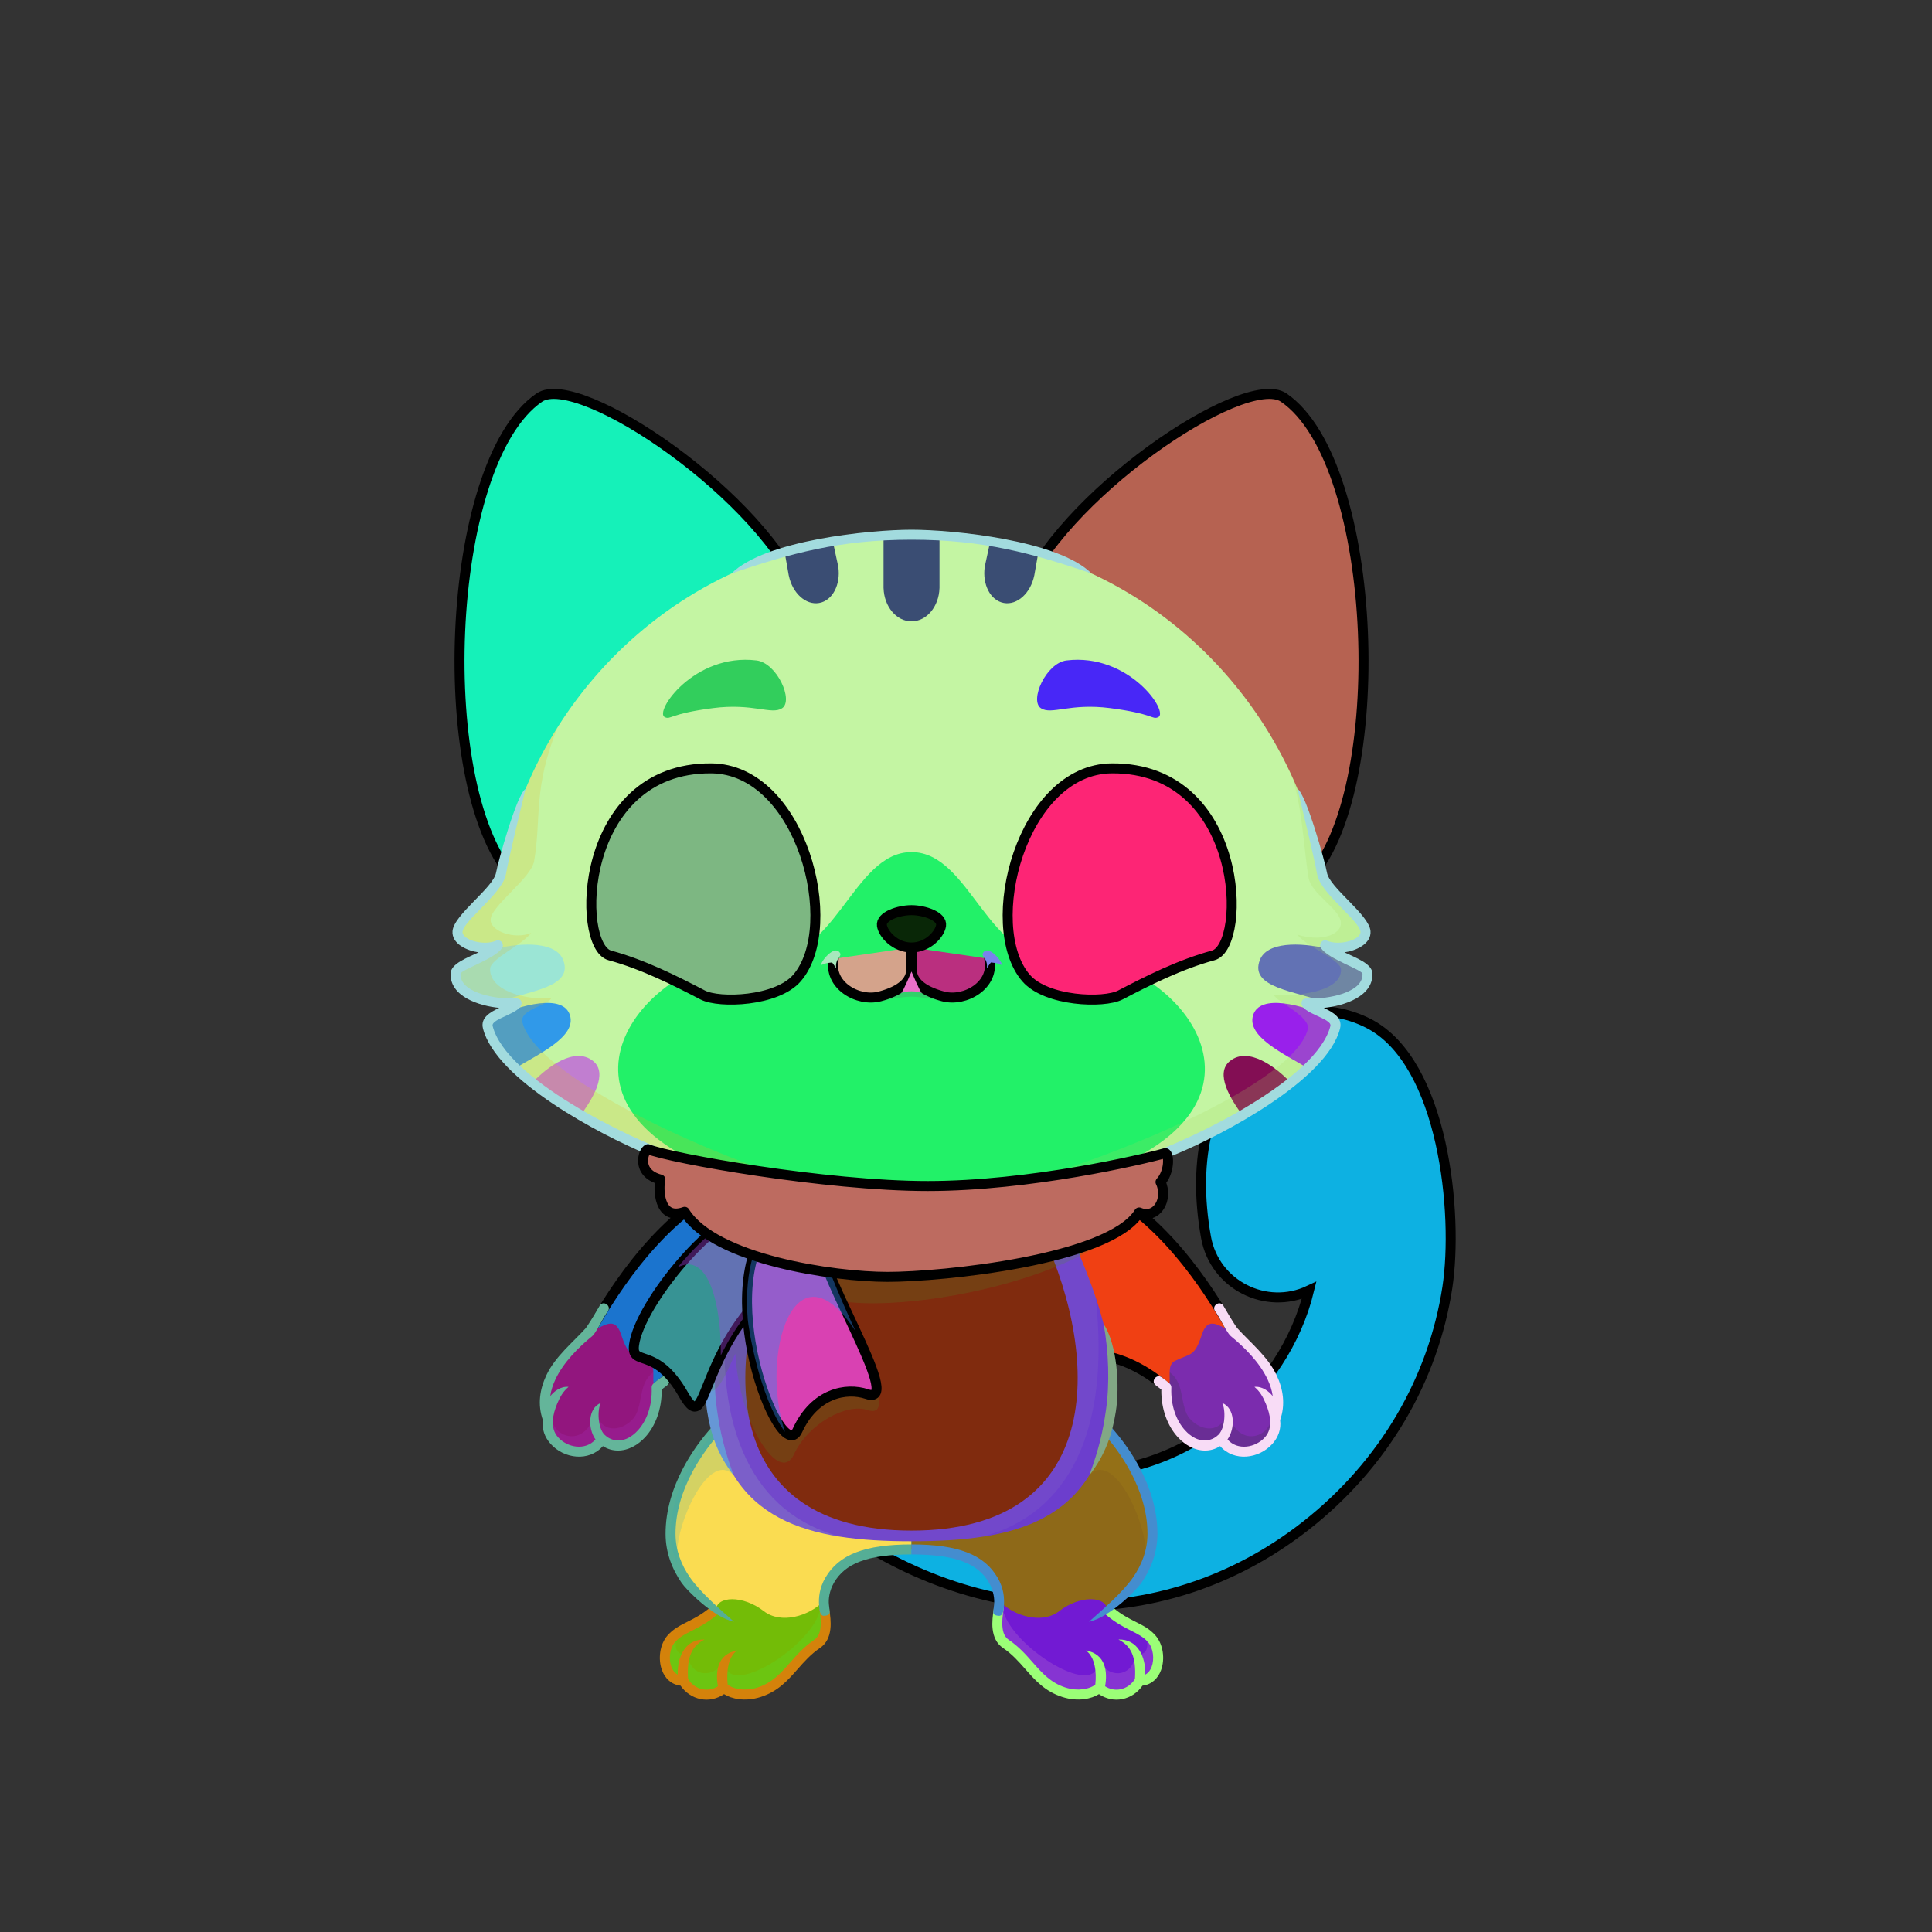 <?xml version="1.0" encoding="UTF-8"?><!DOCTYPE svg PUBLIC "-//W3C//DTD SVG 1.1//EN" "http://www.w3.org/Graphics/SVG/1.1/DTD/svg11.dtd"><!-- Creator: CorelDRAW 2018 (64-Bit) --><svg xmlns="http://www.w3.org/2000/svg" xmlns:xlink="http://www.w3.org/1999/xlink" xml:space="preserve" width="290mm" height="290mm" version="1.1" style="shape-rendering:geometricPrecision; text-rendering:geometricPrecision; image-rendering:optimizeQuality; fill-rule:evenodd; clip-rule:evenodd" viewBox="0 0 29000 29000">
 <rect x="0" y="0" width="29000" height="29000" fill="#333333" stroke="none"/>
 <defs>
  <style type="text/css">
   <![CDATA[
    .str0 {stroke:black;stroke-width:150;stroke-miterlimit:22.926}
    .str2 {stroke:black;stroke-width:150;stroke-linecap:round;stroke-linejoin:round;stroke-miterlimit:22.926}
    .str3 {stroke:black;stroke-width:150;stroke-linecap:round;stroke-linejoin:round;stroke-miterlimit:22.926}
    .str1 {stroke:black;stroke-width:150;stroke-linecap:round;stroke-linejoin:round;stroke-miterlimit:22.926}
    .fil4 {fill:none}
    .fil39 {fill:none;fill-rule:nonzero}
    .fil40 {fill:black}
    .fil5 {fill:#B6712F}
    .fil34 {fill:#B6712F}
    .fil54 {fill:white}
    .fil3 {fill:black;fill-rule:nonzero}
    .fil33 {fill:black;fill-rule:nonzero}
    .fil7 {fill:black;fill-rule:nonzero}
    .fil2 {fill:black;fill-opacity:0.2}
    .fil6 {fill:black;fill-opacity:0.2}
    .fil38 {fill:red;fill-opacity:0.2}
    .fil32 {fill:white;fill-opacity:0.2}
    .fil36 {fill:black;fill-rule:nonzero;fill-opacity:0.2}
    .fil45 {fill:black;fill-opacity:0.4}
    .fil17 {fill:white;fill-opacity:0.502}
    .fil8 {fill:url(#id0)}
    .fil9 {fill:url(#id1)}
    .fil44 {fill:url(#id2)}
    .fil43 {fill:url(#id3)}
    .fil10 {fill:url(#id4)}
    .fil30 {fill:url(#id5)}
    .fil25 {fill:url(#id6)}
    .fil26 {fill:url(#id7)}
    .fil15 {fill:url(#id8)}
    .fil49 {fill:url(#id9)}
    .fil50 {fill:url(#id10)}
    .fil1 {fill:url(#id11)}
    .fil0 {fill:url(#id12)}
    .fil14 {fill:url(#id13)}
    .fil46 {fill:url(#id14)}
    .fil55 {fill:url(#id15)}
    .fil47 {fill:url(#id16)}
    .fil31 {fill:url(#id17)}
    .fil23 {fill:url(#id18)}
    .fil56 {fill:url(#id19)}
    .fil52 {fill:url(#id20)}
    .fil51 {fill:url(#id21)}
    .fil29 {fill:url(#id22)}
    .fil22 {fill:url(#id23)}
    .fil19 {fill:url(#id24)}
    .fil24 {fill:url(#id25)}
    .fil28 {fill:url(#id26)}
    .fil27 {fill:url(#id27)}
    .fil57 {fill:url(#id28)}
    .fil53 {fill:url(#id29)}
    .fil48 {fill:url(#id30)}
    .fil13 {fill:url(#id31)}
    .fil12 {fill:url(#id32)}
    .fil20 {fill:url(#id33)}
    .fil16 {fill:url(#id34)}
    .fil18 {fill:url(#id35)}
    .fil21 {fill:url(#id36)}
    .fil42 {fill:url(#id37)}
    .fil41 {fill:url(#id38)}
    .fil11 {fill:url(#id39)}
    .fil37 {fill:url(#id40);fill-rule:nonzero}
    .fil35 {fill:url(#id41);fill-rule:nonzero}
   ]]>
  </style>
  <linearGradient id="id0" gradientUnits="userSpaceOnUse" x1="11873.49" y1="24284.09" x2="11873.49" y2="21188.22">
   <stop offset="0" style="stop-opacity:1; stop-color:#B26C2A"/>
   <stop offset="0.502" style="stop-opacity:1; stop-color:#EDB770"/>
   <stop offset="1" style="stop-opacity:1; stop-color:#F0C78B"/>
  </linearGradient>
  <linearGradient id="id1" gradientUnits="userSpaceOnUse" xlink:href="#id0" x1="15490.35" y1="24284.09" x2="15490.35" y2="21188.22">
  </linearGradient>
  <linearGradient id="id2" gradientUnits="objectBoundingBox" x1="0%" y1="50%" x2="100%" y2="50%">
   <stop offset="0" style="stop-opacity:1; stop-color:#114069"/>
   <stop offset="0.149" style="stop-opacity:1; stop-color:#164774"/>
   <stop offset="0.502" style="stop-opacity:1; stop-color:#3E678A"/>
   <stop offset="1" style="stop-opacity:1; stop-color:#1B4F80"/>
  </linearGradient>
  <linearGradient id="id3" gradientUnits="userSpaceOnUse" x1="9600.92" y1="19493.59" x2="11969.89" y2="19493.59">
   <stop offset="0" style="stop-opacity:1; stop-color:#265F80"/>
   <stop offset="0.149" style="stop-opacity:1; stop-color:#346C96"/>
   <stop offset="0.502" style="stop-opacity:1; stop-color:#659BA8"/>
   <stop offset="1" style="stop-opacity:1; stop-color:#4279AD"/>
  </linearGradient>
  <linearGradient id="id4" gradientUnits="userSpaceOnUse" x1="15566.09" y1="18010.12" x2="17796.05" y2="20635.77">
   <stop offset="0" style="stop-opacity:1; stop-color:#B26C2A"/>
   <stop offset="0.639" style="stop-opacity:1; stop-color:#EDB770"/>
   <stop offset="1" style="stop-opacity:1; stop-color:#F0C78B"/>
  </linearGradient>
  <linearGradient id="id5" gradientUnits="userSpaceOnUse" x1="13682.26" y1="17976.69" x2="13682.26" y2="12790.23">
   <stop offset="0" style="stop-opacity:1; stop-color:#DBAB67"/>
   <stop offset="0.271" style="stop-opacity:1; stop-color:#CCC2C2"/>
   <stop offset="1" style="stop-opacity:1; stop-color:#FFFBF7"/>
  </linearGradient>
  <linearGradient id="id6" gradientUnits="userSpaceOnUse" x1="7720.65" y1="16008.24" x2="8164.61" y2="15076.19">
   <stop offset="0" style="stop-opacity:1; stop-color:#5E4732"/>
   <stop offset="1" style="stop-opacity:1; stop-color:#A8631E"/>
  </linearGradient>
  <linearGradient id="id7" gradientUnits="userSpaceOnUse" xlink:href="#id6" x1="7508.18" y1="15076.68" x2="7807.43" y2="14152.53">
  </linearGradient>
  <linearGradient id="id8" gradientUnits="userSpaceOnUse" x1="13681.92" y1="18061.81" x2="13681.92" y2="22974.87">
   <stop offset="0" style="stop-opacity:1; stop-color:#EFC486"/>
   <stop offset="0.478" style="stop-opacity:1; stop-color:#DBD0D0"/>
   <stop offset="1" style="stop-opacity:1; stop-color:#FFFBF7"/>
  </linearGradient>
  <linearGradient id="id9" gradientUnits="userSpaceOnUse" xlink:href="#id3" x1="10539.86" y1="18274.62" x2="17188.71" y2="18274.62">
  </linearGradient>
  <linearGradient id="id10" gradientUnits="userSpaceOnUse" xlink:href="#id2" x1="10733.22" y1="18292.69" x2="16987.03" y2="18292.69">
  </linearGradient>
  <linearGradient id="id11" gradientUnits="userSpaceOnUse" x1="19264.48" y1="23880.2" x2="19264.49" y2="16290.6">
   <stop offset="0" style="stop-opacity:1; stop-color:#522612"/>
   <stop offset="0.502" style="stop-opacity:1; stop-color:#B6712F"/>
   <stop offset="1" style="stop-opacity:1; stop-color:#E1A862"/>
  </linearGradient>
  <linearGradient id="id12" gradientUnits="userSpaceOnUse" x1="16870.95" y1="24108.65" x2="16870.95" y2="15174.4">
   <stop offset="0" style="stop-opacity:1; stop-color:#A35B17"/>
   <stop offset="0.502" style="stop-opacity:1; stop-color:#EDB770"/>
   <stop offset="1" style="stop-opacity:1; stop-color:navajowhite"/>
  </linearGradient>
  <linearGradient id="id13" gradientUnits="userSpaceOnUse" xlink:href="#id0" x1="13681.92" y1="17759.14" x2="13681.92" y2="23134.87">
  </linearGradient>
  <linearGradient id="id14" gradientUnits="userSpaceOnUse" x1="11212.97" y1="19917.78" x2="13157.52" y2="19917.78">
   <stop offset="0" style="stop-opacity:1; stop-color:#185578"/>
   <stop offset="0.149" style="stop-opacity:1; stop-color:#447EA9"/>
   <stop offset="0.502" style="stop-opacity:1; stop-color:#B2D6DB"/>
   <stop offset="1" style="stop-opacity:1; stop-color:#70A7DB"/>
  </linearGradient>
  <linearGradient id="id15" gradientUnits="userSpaceOnUse" x1="9666.92" y1="11832.8" x2="11519.5" y2="14696.92">
   <stop offset="0" style="stop-opacity:1; stop-color:#7A4618"/>
   <stop offset="0.6" style="stop-opacity:1; stop-color:#AC6620"/>
   <stop offset="1" style="stop-opacity:1; stop-color:#F0A21A"/>
  </linearGradient>
  <linearGradient id="id16" gradientUnits="userSpaceOnUse" xlink:href="#id3" x1="11213.21" y1="19822.13" x2="13141.64" y2="19822.13">
  </linearGradient>
  <linearGradient id="id17" gradientUnits="userSpaceOnUse" x1="13682.26" y1="9326.5" x2="13682.26" y2="8026.03">
   <stop offset="0" style="stop-opacity:1; stop-color:#C7782E"/>
   <stop offset="1" style="stop-opacity:1; stop-color:#8C4F12"/>
  </linearGradient>
  <linearGradient id="id18" gradientUnits="userSpaceOnUse" xlink:href="#id12" x1="13682.26" y1="17936.72" x2="13682.26" y2="8026.03">
  </linearGradient>
  <linearGradient id="id19" gradientUnits="userSpaceOnUse" x1="10518.6" y1="11568.52" x2="10934.66" y2="14659.07">
   <stop offset="0" style="stop-opacity:1; stop-color:#773F18"/>
   <stop offset="0.42" style="stop-opacity:1; stop-color:#A25E1F"/>
   <stop offset="0.71" style="stop-opacity:1; stop-color:#E8A125"/>
   <stop offset="1" style="stop-opacity:1; stop-color:#FFD07F"/>
  </linearGradient>
  <linearGradient id="id20" gradientUnits="userSpaceOnUse" xlink:href="#id19" x1="16845.92" y1="11568.52" x2="16429.86" y2="14659.07">
  </linearGradient>
  <linearGradient id="id21" gradientUnits="userSpaceOnUse" xlink:href="#id15" x1="17697.6" y1="11832.8" x2="15845.02" y2="14696.92">
  </linearGradient>
  <linearGradient id="id22" gradientUnits="userSpaceOnUse" xlink:href="#id6" x1="19856.34" y1="15076.68" x2="19557.09" y2="14152.53">
  </linearGradient>
  <linearGradient id="id23" gradientUnits="userSpaceOnUse" x1="18654.9" y1="8596.29" x2="16851.45" y2="9487.48">
   <stop offset="0" style="stop-opacity:1; stop-color:#D6A4A4"/>
   <stop offset="1" style="stop-opacity:1; stop-color:#FF8C8C"/>
  </linearGradient>
  <linearGradient id="id24" gradientUnits="userSpaceOnUse" xlink:href="#id23" x1="8751.27" y1="8512" x2="10471.42" y2="9571.79">
  </linearGradient>
  <linearGradient id="id25" gradientUnits="userSpaceOnUse" xlink:href="#id6" x1="8276.81" y1="16698.84" x2="8711.67" y2="15891.3">
  </linearGradient>
  <linearGradient id="id26" gradientUnits="userSpaceOnUse" xlink:href="#id6" x1="19643.87" y1="16008.24" x2="19199.91" y2="15076.19">
  </linearGradient>
  <linearGradient id="id27" gradientUnits="userSpaceOnUse" xlink:href="#id6" x1="19087.71" y1="16698.84" x2="18652.85" y2="15891.3">
  </linearGradient>
  <linearGradient id="id28" gradientUnits="userSpaceOnUse" x1="11624.41" y1="12173.05" x2="10270.07" y2="14149.29">
   <stop offset="0" style="stop-opacity:1; stop-color:#0F0800"/>
   <stop offset="0.561" style="stop-opacity:1; stop-color:#3F1A08"/>
   <stop offset="1" style="stop-opacity:1; stop-color:#703510"/>
  </linearGradient>
  <linearGradient id="id29" gradientUnits="userSpaceOnUse" xlink:href="#id28" x1="15740.11" y1="12173.05" x2="17094.45" y2="14149.29">
  </linearGradient>
  <linearGradient id="id30" gradientUnits="userSpaceOnUse" xlink:href="#id14" x1="9652.68" y1="18207.84" x2="17532.83" y2="18207.84">
  </linearGradient>
  <linearGradient id="id31" gradientUnits="userSpaceOnUse" xlink:href="#id0" x1="8915.76" y1="21821.63" x2="9159.16" y2="19865.78">
  </linearGradient>
  <linearGradient id="id32" gradientUnits="userSpaceOnUse" xlink:href="#id0" x1="10893.24" y1="17611.85" x2="10466.36" y2="21042.16">
  </linearGradient>
  <linearGradient id="id33" gradientUnits="userSpaceOnUse" xlink:href="#id0" x1="19376.63" y1="13303" x2="16840.92" y2="6683.37">
  </linearGradient>
  <linearGradient id="id34" gradientUnits="userSpaceOnUse" xlink:href="#id0" x1="7987.89" y1="13303" x2="10523.6" y2="6683.37">
  </linearGradient>
  <linearGradient id="id35" gradientUnits="userSpaceOnUse" x1="7606.93" y1="8998.82" x2="10634.77" y2="10911.61">
   <stop offset="0" style="stop-opacity:1; stop-color:#FFD9D9"/>
   <stop offset="1" style="stop-opacity:1; stop-color:#FF8C8C"/>
  </linearGradient>
  <linearGradient id="id36" gradientUnits="userSpaceOnUse" xlink:href="#id35" x1="19757.59" y1="8998.82" x2="16729.75" y2="10911.61">
  </linearGradient>
  <linearGradient id="id37" gradientUnits="userSpaceOnUse" xlink:href="#id14" x1="11477.88" y1="19970.62" x2="9965.05" y2="19190.04">
  </linearGradient>
  <linearGradient id="id38" gradientUnits="userSpaceOnUse" x1="13348.22" y1="13661.93" x2="13348.22" y2="14222.66">
   <stop offset="0" style="stop-opacity:1; stop-color:#FFCCCC"/>
   <stop offset="1" style="stop-opacity:1; stop-color:#DB9092"/>
  </linearGradient>
  <linearGradient id="id39" gradientUnits="userSpaceOnUse" xlink:href="#id0" x1="18448.08" y1="21821.63" x2="18204.68" y2="19865.78">
  </linearGradient>
  <linearGradient id="id40" gradientUnits="userSpaceOnUse" x1="17298.58" y1="14381.66" x2="16409.27" y2="12702.61">
   <stop offset="0" style="stop-opacity:1; stop-color:black"/>
   <stop offset="1" style="stop-opacity:1; stop-color:#965D24"/>
  </linearGradient>
  <linearGradient id="id41" gradientUnits="userSpaceOnUse" xlink:href="#id40" x1="9790.15" y1="14456.86" x2="11231.02" y2="12627.41">
  </linearGradient>
 </defs>
 <g id="Tail">
  <g id="_2531439000272">
   <path class="fil0" d="M12347.79 22742.17c-433.63,-340.86 -508.83,-968.72 -167.97,-1402.35 340.86,-433.63 968.72,-508.83 1402.35,-167.97 1439.47,1131.58 3315.99,1315.24 4789.17,161.86 621.23,-486.38 1091.75,-1193.46 1278.24,-1963.78 -647.52,305.53 -1418.58,-82.92 -1546.77,-797.47 -208.93,-1164.62 9.16,-2185.77 819.84,-3066.86 370.81,-403.02 1079.17,-423.74 1625.59,-140.67 1124.94,582.78 1345.09,2863.62 1177.36,3959.62 -209.45,1368.63 -942.18,2651.28 -2127.7,3579.48 -2194.24,1717.96 -5085.37,1539.87 -7250.11,-161.86z" style="fill:#f1b898"/>
   <path class="fil1" d="M16856.96 22043.51c253.54,-51.73 503.88,-132.22 747.99,-242.93 84.74,124.25 117.63,240.82 286.08,345.73 168.45,104.91 684.09,114.53 793.75,259.29 109.66,144.76 93.57,505.9 206.38,645.58 112.81,139.68 195.63,103.24 327.97,125.85 -475.92,315.69 -978.89,549.08 -1495.93,703.17 -71.08,-115.69 -67.93,-275.78 -96.75,-368.65 -48.54,-156.42 85.34,-422.05 -58.21,-555.63 -192.59,-179.21 -1009.02,-125.9 -711.28,-912.41zm1420.81 -639c214.42,-157.86 401.67,-328.35 579.3,-530.4 149.77,147.45 318.58,289.68 457.02,305.91 312.2,36.61 370.82,395.7 460.78,373.73 89.96,-21.97 412.75,-157.47 690.56,-86.84 93.88,23.87 202.24,109.6 299.81,217.79 -286.46,403.46 -630.82,776.66 -1030.05,1108.45 -183.41,-106.48 -95.61,-517.05 -209.04,-588.65 -113.43,-71.6 -729.18,-127.47 -936.62,-249.12 -207.44,-121.65 -205.54,-328.09 -311.76,-550.87zm986.87 -1092.93c162.13,-275.1 287.93,-571.11 368.8,-877.95 384.38,-100.93 553.86,300.42 813.47,225.58 216.31,-62.36 647.28,-500.65 941.92,-492.12 114.85,3.33 236.3,29.96 347.83,78.38 -63.4,489.04 -213.72,1004.92 -414.01,1458.79 -24.99,0.98 -52.02,-1.44 -82,-7.88 -219.93,-47.25 -325.21,-517.55 -566.2,-460.37 -240.99,57.18 -529.45,316.21 -825.5,333.37 -193.53,11.22 -423.14,-116.21 -584.31,-257.8zm2075.03 -4020.98c180.14,391.72 297.5,852.21 364.56,1311.3 -149.53,96.78 -268.17,223.81 -398.45,237.43 -263.31,27.52 -348.88,-152.05 -520.21,-127.45 -171.33,24.6 -354.44,238.96 -425.33,286.75 -70.89,47.79 -77.38,-662.46 -82.67,-847.67 -5.29,-185.21 391.58,-66.14 523.87,-127 132.29,-60.86 166.69,-394.23 330.74,-597.96 39.65,-49.24 114.95,-96.23 207.49,-135.4z" style="fill:#3ec760"/>
   <path class="fil2" d="M12347.79 22742.17c-433.63,-340.86 -508.83,-968.72 -167.97,-1402.35 340.86,-433.63 968.72,-508.83 1402.35,-167.97 1126.4,885.47 2520.41,1190.44 3779.37,728.6 -81.37,1123.96 1378.57,1060.56 2903.95,394.39 -203.34,216.26 -426.06,420.09 -667.59,609.19 -2194.24,1717.96 -5085.37,1539.87 -7250.11,-161.86zm7205.01 -3046.85c65.92,-159.7 56.28,-158.11 96.78,-325.39 -647.52,305.53 -1418.58,-82.92 -1546.77,-797.47 412.75,855.05 1441.38,500.7 1663.53,140.96 341.09,-552.35 111.27,-1518.22 571.26,-1934.88 -72.61,247.26 41.18,529.54 90.32,761.83 501.32,2369.81 -908.49,2395.99 -875.12,2154.95z" style="fill:#f0fca7"/>
   <path class="fil3" d="M20337.6 16778.54c-102.41,246.35 223.59,1291.54 19.24,1920.88 -89.43,275.43 -282.89,527.63 -671.81,736.43 -36.4,19.57 -81.8,5.93 -101.37,-30.47 -19.57,-36.4 -5.93,-81.8 30.47,-101.37 348.15,-186.91 520.89,-416.7 600.29,-669.42 183.02,-582.55 -184.06,-1548.81 123.18,-1856.05z" style="fill:#3e4dee"/>
   <path class="fil4 str0" d="M12347.79 22742.17c-433.63,-340.86 -508.83,-968.72 -167.97,-1402.35 340.86,-433.63 968.72,-508.83 1402.35,-167.97 1439.47,1131.58 3315.99,1315.24 4789.17,161.86 621.23,-486.38 1091.75,-1193.46 1278.24,-1963.78 -647.52,305.53 -1418.58,-82.92 -1546.77,-797.47 -208.93,-1164.62 9.16,-2185.77 819.84,-3066.86 370.81,-403.02 1079.17,-423.74 1625.59,-140.67 1124.94,582.78 1345.09,2863.62 1177.36,3959.62 -209.45,1368.63 -942.18,2651.28 -2127.7,3579.48 -2194.24,1717.96 -5085.37,1539.87 -7250.11,-161.86z" style="fill:#0db1e2"/>
  </g>
 </g>
 <g id="Feet">
  <g id="_2531438998000">
   <g>
    <path class="fil5" d="M10257.28 25229.69c123.56,214.04 403.48,285.33 610.7,105.88 70.65,70.23 276.52,145.76 526.32,65.76 409.3,-131.09 507.45,-461.77 850.73,-710.04 220.49,-159.47 124.1,-477.15 113.63,-668.35 -363.68,340.29 -782.66,-165.21 -1075.55,-247.93 -373.84,-101.68 -736.94,157.82 -534.63,412.54 -198.78,95.76 -519.95,237.68 -672.68,411.38 -168.78,191.96 -120.75,630.76 181.48,630.76z" style="fill:#73bc07"/>
    <path class="fil6" d="M10257.28 25229.69c123.56,214.04 403.48,285.33 610.7,105.88 70.65,70.23 276.52,145.76 526.32,65.76 409.3,-131.09 517.48,-492.65 871.1,-725.96 156.13,-103.02 135.21,-387.74 102.98,-573.56 -17.85,-13.98 -36.32,-26.67 -55.45,-37.83 59.89,533.31 -1444.97,1527.91 -1433.56,860.23 -213.34,341.57 -595.64,186.16 -544.41,-150.27 -126.71,133.91 -271.29,-14.39 -142.78,-274 -182.48,62.12 -215.54,288.03 -209.67,440.56 17.28,153.49 106.7,289.19 274.77,289.19z" style="fill:#50ef37"/>
    <path class="fil7" d="M10660.35 24128.28c31.71,-26.53 78.94,-22.34 105.47,9.37 26.53,31.71 22.34,78.94 -9.37,105.47 -143.13,119.49 -265.97,181.45 -373.06,235.47 -99.11,49.99 -183.3,92.46 -251.34,169.85 -80.91,92.01 -97.3,255.88 -55.21,369.54 18.07,48.79 48.88,94.04 96.26,117.9 -7.55,-268.78 114.77,-534.12 402.24,-526.25 -186.74,95.17 -268.32,253.8 -247.69,592.25 49.04,79.15 127.69,137.43 219.87,155.2 79.73,15.37 160.2,-1.74 228.24,-45.5 -38.29,-218.05 -10.29,-483.64 289.14,-537.54 -139.24,98.32 -162.69,330.02 -141.92,510.69 31.45,29.61 97.92,60.43 188.69,71.77 74.89,9.35 163.69,4.41 259.78,-26.36 221.4,-70.9 352.35,-219.57 489.63,-375.44 103.47,-117.46 210.28,-238.74 362.43,-341.44 56.89,-38.4 82.67,-102.53 91.71,-176.23 10.43,-85.02 0.14,-183.4 -13.84,-274.46 -14.63,-97.52 130.16,-118.86 144.78,-21.39 15.59,101.48 30.44,211.56 17.88,314.01 -13.96,113.78 -57.62,215.39 -156.75,282.29 -136.05,91.83 -236.45,205.83 -333.71,316.24 -151.08,171.53 -295.19,335.14 -556.43,418.8 -119.65,38.32 -230.28,44.46 -323.64,32.8 -92.59,-11.56 -170.46,-41.41 -225.37,-75.73 -103.09,69.99 -225.69,98.3 -348.74,74.57 -124.29,-23.96 -233.03,-98.13 -304.52,-201.86 -136.16,-15.63 -232.21,-107.3 -278.66,-232.76 -61.19,-165.25 -34.13,-386.54 83.33,-520.12 86.71,-98.62 183.05,-147.23 296.46,-204.43 99.73,-50.31 214.13,-108.01 344.34,-216.71z" style="fill:#d4820b"/>
   </g>
   <g>
    <path class="fil5" d="M17106.56 25229.69c-123.56,214.04 -403.48,285.33 -610.7,105.88 -70.65,70.23 -276.52,145.76 -526.32,65.76 -409.3,-131.09 -507.45,-461.77 -850.73,-710.04 -220.49,-159.47 -124.1,-477.15 -113.63,-668.35 363.68,340.29 782.66,-165.21 1075.55,-247.93 373.84,-101.68 736.94,157.82 534.63,412.54 198.78,95.76 519.95,237.68 672.68,411.38 168.78,191.96 120.75,630.76 -181.48,630.76z" style="fill:#721ad3"/>
    <path class="fil6" d="M17106.56 25229.69c-123.56,214.04 -403.48,285.33 -610.7,105.88 -70.65,70.23 -276.52,145.76 -526.32,65.76 -409.3,-131.09 -517.48,-492.65 -871.1,-725.96 -156.13,-103.02 -135.21,-387.74 -102.98,-573.56 17.85,-13.98 36.32,-26.67 55.45,-37.83 -59.89,533.31 1444.97,1527.91 1433.56,860.23 213.34,341.57 595.64,186.16 544.41,-150.27 126.71,133.91 271.29,-14.39 142.78,-274 182.48,62.12 215.54,288.03 209.67,440.56 -17.28,153.49 -106.7,289.19 -274.77,289.19z" style="fill:#da9bce"/>
    <path class="fil7" d="M16703.49 24128.28c-31.71,-26.53 -78.94,-22.34 -105.47,9.37 -26.53,31.71 -22.34,78.94 9.37,105.47 143.13,119.49 265.97,181.45 373.06,235.47 99.11,49.99 183.3,92.46 251.34,169.85 80.91,92.01 97.3,255.88 55.21,369.54 -18.07,48.79 -48.88,94.04 -96.26,117.9 7.55,-268.78 -114.77,-534.12 -402.24,-526.25 186.74,95.17 268.32,253.8 247.69,592.25 -49.04,79.15 -127.69,137.43 -219.87,155.2 -79.73,15.37 -160.2,-1.74 -228.24,-45.5 38.29,-218.05 10.29,-483.64 -289.14,-537.54 139.24,98.32 162.69,330.02 141.92,510.69 -31.45,29.61 -97.92,60.43 -188.69,71.77 -74.89,9.35 -163.69,4.41 -259.78,-26.36 -221.4,-70.9 -352.35,-219.57 -489.63,-375.44 -103.47,-117.46 -210.28,-238.74 -362.43,-341.44 -56.89,-38.4 -82.67,-102.53 -91.71,-176.23 -10.43,-85.02 -0.14,-183.4 13.84,-274.46 14.63,-97.52 -130.16,-118.86 -144.78,-21.39 -15.59,101.48 -30.44,211.56 -17.88,314.01 13.96,113.78 57.62,215.39 156.75,282.29 136.05,91.83 236.45,205.83 333.71,316.24 151.08,171.53 295.19,335.14 556.43,418.8 119.65,38.32 230.28,44.46 323.64,32.8 92.59,-11.56 170.46,-41.41 225.37,-75.73 103.09,69.99 225.69,98.3 348.74,74.57 124.29,-23.96 233.03,-98.13 304.52,-201.86 136.16,-15.63 232.21,-107.3 278.66,-232.76 61.19,-165.25 34.13,-386.54 -83.33,-520.12 -86.71,-98.62 -183.05,-147.23 -296.46,-204.43 -99.73,-50.31 -214.13,-108.01 -344.34,-216.71z" style="fill:#9bfe77"/>
   </g>
  </g>
 </g>
 <g id="Legs">
  <g id="_2531438996592">
   <path class="fil8" d="M13681.92 23259.3c-427.66,0 -1377.01,182.49 -1321.36,776.1 -214.87,221.86 -637.04,349.26 -895.5,148.38 -312.37,-242.78 -712.13,-231.34 -719.72,-12.18 -370.09,-264.31 -678.95,-700.61 -680.26,-1145.2 -2.54,-860.67 666.02,-1598.77 968.73,-1838.18 621.48,859.57 1470.39,1269.07 2648.11,1328.08l0 743z" style="fill:#fadc51"/>
   <path class="fil7" d="M12374.19 24253.86c-61.92,5.19 -73.8,-65.98 -79.72,-153.93 -7.91,-117.52 3.98,-261.03 93.95,-416.86 0.83,-1.44 1.71,-2.83 2.62,-4.19 99.87,-170.79 246.56,-295.9 460.28,-378.09 207.63,-79.84 477.91,-118.36 830.6,-118.36l0 150c-335.21,0 -588.14,35.09 -777.28,107.82 -179.67,69.09 -302.18,172.95 -384.62,313.95 -0.66,1.3 -1.36,2.59 -2.1,3.87 -66.95,115.97 -86.11,244.24 -75.03,331.54 8.67,68.26 9.75,89.53 10.95,105.24 3.7,48.36 -43.74,56 -79.65,59.01zm-1295.98 -3005.54c-175.81,139.56 -477.15,451.15 -691.77,858.41 -143.68,272.62 -247.63,587.31 -246.65,919.67 0.71,244.76 86.82,463.8 217.71,652.31 154.83,222.98 454.47,481.51 660.16,663.76 -305.46,-60.86 -713.14,-477.32 -783.2,-578.22 -146.74,-211.34 -243.27,-458.73 -244.09,-737.85 -1.07,-359.93 110.06,-697.96 263.65,-989.39 226.43,-429.66 547.13,-759.98 733.5,-907.38l46.29 58.59 44.38 60.1 0.02 0z" style="fill:#55ae96"/>
   <path class="fil6" d="M10172.23 23490.47c-67.26,-148.73 -106.68,-305.87 -107.15,-464.07 -2.29,-775.52 540.27,-1451.46 869.11,-1752.78l157.05 727.06c-26.43,47.89 -52.85,95.78 -79.28,143.67 -387.48,-413.26 -946.79,878.84 -839.73,1346.12z" style="fill:#3eacae"/>
  </g>
  <g id="_2531438994608">
   <path class="fil9" d="M13681.92 23259.3c427.66,0 1377.01,182.49 1321.36,776.1 214.87,221.86 637.04,349.26 895.5,148.38 312.37,-242.78 712.13,-231.34 719.72,-12.18 370.09,-264.31 678.95,-700.61 680.26,-1145.2 2.54,-860.67 -666.02,-1598.77 -968.73,-1838.18 -621.48,859.57 -1470.39,1269.07 -2648.11,1328.08l0 743z" style="fill:#8e6918"/>
   <path class="fil6" d="M17191.61 23490.47c67.26,-148.73 106.68,-305.87 107.15,-464.07 2.29,-775.52 -540.27,-1451.46 -869.11,-1752.78l-157.05 727.06c26.43,47.89 52.85,95.78 79.28,143.67 387.48,-413.26 946.79,878.84 839.73,1346.12z" style="fill:#ac8d14"/>
   <path class="fil7" d="M14989.65 24253.86c61.92,5.19 73.8,-65.98 79.72,-153.93 7.91,-117.52 -3.98,-261.03 -93.95,-416.86 -0.83,-1.44 -1.71,-2.83 -2.62,-4.19 -99.87,-170.79 -246.56,-295.9 -460.28,-378.09 -207.63,-79.84 -477.91,-118.36 -830.6,-118.36l0 150c335.21,0 588.14,35.09 777.28,107.82 179.67,69.09 302.18,172.95 384.62,313.95 0.66,1.3 1.36,2.59 2.1,3.87 66.95,115.97 86.11,244.24 75.03,331.54 -8.67,68.26 -9.75,89.53 -10.95,105.24 -3.7,48.36 43.74,56 79.65,59.01zm1295.98 -3005.54c175.81,139.56 477.15,451.15 691.77,858.41 143.68,272.62 247.63,587.31 246.65,919.67 -0.71,244.76 -86.82,463.8 -217.71,652.31 -154.83,222.98 -454.47,481.51 -660.16,663.76 305.46,-60.86 713.14,-477.32 783.2,-578.22 146.74,-211.34 243.27,-458.73 244.09,-737.85 1.07,-359.93 -110.06,-697.96 -263.65,-989.39 -226.43,-429.66 -547.13,-759.98 -733.5,-907.38l-46.29 58.59 -44.38 60.1 -0.02 0z" style="fill:#448dcf"/>
  </g>
 </g>
 <g id="Body">
  <animateTransform type="translate" values="0;0 200;0;0 200;0;0 200;0;0 200;0" dur="10" repeatCount="indefinite" additive="sum" attributeName="transform"/>
  <g id="_2531438985296">
   <g>
    <g>
     <g>
      <path class="fil10" d="M16231.2 17708.66c1006.56,345.42 1818.61,1401.79 2256.58,2165.43 288.88,503.69 -636.05,1265.03 -911.19,1013.52 -627.05,-573.17 -1208.37,-619.78 -1688.45,-542.15 -741.88,119.97 -1352.69,-1920.87 -930.81,-2545.29 421.91,-21.63 933.51,-40.49 1273.87,-91.51z" style="fill:#1a8286"/>
      <path class="fil6" d="M17511.96 20830.3c-602.27,-518.8 -1160.28,-559.8 -1623.82,-484.84 -171.07,27.66 -335.13,-59.69 -481.2,-217.95 -325.13,-471.76 752.73,-1097.7 1038.62,-655.88 261.31,403.84 734.1,847.76 1111.39,1126.01 -1.79,93.3 16.27,193.39 -44.96,232.66l0 -0.01 -0.03 0.01z" style="fill:#f0c854"/>
      <path class="fil4 str1" d="M16476.95 20332.96c340.18,46.54 711.15,199.54 1099.64,554.65 275.13,251.49 1152.89,-508.63 864.02,-1012.31 -437.96,-763.63 -1202.86,-1821.23 -2209.41,-2166.64 -90.05,-30.9 -171.83,-58.83 -246.03,-84.05" style="fill:#f04013"/>
     </g>
     <g>
      <path class="fil11" d="M17500.83 20836.37c-31.01,671.59 506.32,1058.8 828,765.31 253.5,397.35 884.17,103.39 809.26,-292.5 203.13,-535.14 -266.24,-1035.76 -634.19,-1325.08 -198.11,-64.5 -364.18,-247.68 -461.85,44.06 -113.97,340.43 -156.85,278.81 -402.23,397.75 -163.53,79.26 -10.67,351.89 -138.99,410.46z" style="fill:#7b2cae"/>
      <path class="fil6" d="M17500.83 20836.37c-31.01,671.59 506.32,1058.8 828,765.31 341.06,429.25 911,23.85 753.65,-292.7 -65.31,297.19 -520.59,407.83 -657.17,-118.23 -113.25,412.02 -522.03,237.66 -614.7,26.73 -95.14,-216.58 -44.81,-462.8 -253.66,-619.84 -1.8,93.31 16.28,193.4 -44.96,232.65l-0.16 0.1 -0.17 0.11c-1.48,0.93 -2.97,1.82 -4.53,2.69l-0.17 0.1 -0.18 0.09 -0.14 0.09 -0.03 0.01 -0.18 0.1 -0.17 0.09 -0.18 0.09c-1.69,0.92 -3.44,1.79 -5.25,2.61z" style="fill:#283336"/>
      <path class="fil7" d="M17436.91 20673.48c-79.39,-58.19 -167.86,62.52 -88.48,120.7 28.24,20.69 56.25,42.36 83.3,64.61 -3.93,302.02 99.68,551.64 246.17,712.18 55.54,60.86 117.82,109.47 183.4,143.86 145.9,76.49 311.53,82.65 453.24,-7.98 209.57,238.5 583.03,191.12 784.7,-34.27 86.01,-96.11 134.73,-220.26 115.83,-356.13 82.54,-234.31 46.25,-463.42 -52.44,-673.52 -132.46,-282 -402.86,-497.73 -588.08,-703.58 -33.5,-37.22 -180.19,-286.69 -214.16,-345.48 -58.56,-79 -178.69,10.05 -120.12,89.06 35.43,47.77 75.16,120.11 111.48,186.29 6.41,11.67 81.45,153.11 123.81,187.52 201.58,163.8 430.96,392.41 551.71,649.47 38.04,80.97 65.19,164.94 76.97,250.68 -53.73,-69.19 -156.09,-151.42 -275.06,-139.39 80.64,67.61 125.53,143.46 171.18,252.76 65.8,157.59 113.11,362.41 -12.44,502.72 -141.93,158.63 -411.75,205.47 -562.48,33.5 115.64,-164.64 117.79,-464.48 -80.37,-548.33 54.53,102.27 47.95,374.07 -54.76,476.76 -86.33,86.32 -222.41,119.56 -359.87,47.5 -49.57,-25.99 -97.71,-63.9 -141.8,-112.22 -128.18,-140.48 -217.35,-364.86 -206.61,-639.48 1.55,-21.67 -6.3,-43.83 -23.35,-59.87 -36.49,-34.26 -81.32,-67.73 -121.77,-97.36z" style="fill:#f8dcf6"/>
     </g>
    </g>
    <g>
     <g>
      <path class="fil12" d="M11132.64 17708.66c-1006.56,345.42 -1818.61,1401.79 -2256.58,2165.43 -288.88,503.69 636.05,1265.03 911.19,1013.52 627.05,-573.17 1208.37,-619.78 1688.45,-542.15 741.88,119.97 1352.69,-1920.87 930.81,-2545.29 -421.91,-21.63 -933.51,-40.49 -1273.87,-91.51z" style="fill:#100203"/>
      <path class="fil6" d="M9851.88 20830.3c602.27,-518.8 1160.28,-559.8 1623.82,-484.84 171.07,27.66 335.13,-59.69 481.2,-217.95 325.13,-471.76 -752.73,-1097.7 -1038.62,-655.88 -261.31,403.84 -734.1,847.76 -1111.39,1126.01 1.79,93.3 -16.27,193.39 44.96,232.66l0 -0.01 0.03 0.01z" style="fill:#ac072f"/>
      <path class="fil4 str1" d="M10886.89 20332.96c-340.18,46.54 -711.15,199.54 -1099.64,554.65 -275.13,251.49 -1152.89,-508.63 -864.02,-1012.31 437.96,-763.63 1202.86,-1821.23 2209.41,-2166.64 90.05,-30.9 171.83,-58.83 246.03,-84.05" style="fill:#1b74ce"/>
     </g>
     <g>
      <path class="fil13" d="M9863.01 20836.37c31.01,671.59 -506.32,1058.8 -828,765.31 -253.5,397.35 -884.17,103.39 -809.26,-292.5 -203.13,-535.14 266.24,-1035.76 634.19,-1325.08 198.11,-64.5 364.18,-247.68 461.85,44.06 113.97,340.43 156.85,278.81 402.23,397.75 163.53,79.26 10.67,351.89 138.99,410.46z" style="fill:#92167e"/>
      <path class="fil6" d="M9863.01 20836.37c31.01,671.59 -506.32,1058.8 -828,765.31 -341.06,429.25 -911,23.85 -753.65,-292.7 65.31,297.19 520.59,407.83 657.17,-118.23 113.25,412.02 522.03,237.66 614.7,26.73 95.14,-216.58 44.81,-462.8 253.66,-619.84 1.8,93.31 -16.28,193.4 44.96,232.65l0.16 0.1 0.17 0.11c1.48,0.93 2.97,1.82 4.53,2.69l0.17 0.1 0.18 0.09 0.14 0.09 0.03 0.01 0.18 0.1 0.17 0.09 0.18 0.09c1.69,0.92 3.44,1.79 5.25,2.61z" style="fill:#ac35c9"/>
      <path class="fil7" d="M9926.93 20673.48c79.39,-58.19 167.86,62.52 88.48,120.7 -28.24,20.69 -56.25,42.36 -83.3,64.61 3.93,302.02 -99.68,551.64 -246.17,712.18 -55.54,60.86 -117.82,109.47 -183.4,143.86 -145.9,76.49 -311.53,82.65 -453.24,-7.98 -209.57,238.5 -583.03,191.12 -784.7,-34.27 -86.01,-96.11 -134.73,-220.26 -115.83,-356.13 -82.54,-234.31 -46.25,-463.42 52.44,-673.52 132.46,-282 402.86,-497.73 588.08,-703.58 33.5,-37.22 180.19,-286.69 214.16,-345.48 58.56,-79 178.69,10.05 120.12,89.06 -35.43,47.77 -75.16,120.11 -111.48,186.29 -6.41,11.67 -81.45,153.11 -123.81,187.52 -201.58,163.8 -430.96,392.41 -551.71,649.47 -38.04,80.97 -65.19,164.94 -76.97,250.68 53.73,-69.19 156.09,-151.42 275.06,-139.39 -80.64,67.61 -125.53,143.46 -171.18,252.76 -65.8,157.59 -113.11,362.41 12.44,502.72 141.93,158.63 411.75,205.47 562.48,33.5 -115.64,-164.64 -117.79,-464.48 80.37,-548.33 -54.53,102.27 -47.95,374.07 54.76,476.76 86.33,86.32 222.41,119.56 359.87,47.5 49.57,-25.99 97.71,-63.9 141.8,-112.22 128.18,-140.48 217.35,-364.86 206.61,-639.48 -1.55,-21.67 6.3,-43.83 23.35,-59.87 36.49,-34.26 81.32,-67.73 121.77,-97.36z" style="fill:#64b59a"/>
     </g>
    </g>
   </g>
   <g>
    <path class="fil14" d="M13681.92 23134.87c-1547.89,0 -2751.5,-290.59 -2992.7,-1955.85 -146.87,-1014.04 390.42,-2286.86 991,-3419.88 634.24,80.29 1288.94,123.26 2001.7,142.31 712.76,-19.05 1367.46,-62.02 2001.7,-142.31 600.58,1133.02 1137.87,2405.84 991,3419.88 -241.2,1665.26 -1444.81,1955.85 -2992.7,1955.85z" style="fill:#7248cb"/>
    <path class="fil15" d="M13681.92 18143.76c-910.76,0 -1629.68,-349.36 -1974.1,394.61 -874.88,1889.8 -905.44,4436.5 1974.1,4436.5 2879.54,0 2848.98,-2546.7 1974.1,-4436.5 -344.42,-743.97 -1063.34,-394.61 -1974.1,-394.61z" style="fill:#802b0e"/>
    <path class="fil6" d="M12620.51 23067.29c-1015.93,-155.83 -1748.88,-628.88 -1931.29,-1888.27 -75.17,-519 28.96,-1105.79 228.98,-1706.93 -223.57,2000.42 401.77,3257.02 1702.31,3595.2z" style="fill:#a0bdc5"/>
    <path class="fil7" d="M11011.96 22144.35c-249.8,-320.87 -347.52,-640.99 -396.86,-954.78 -59.27,-376.93 -23.8,-997.6 184.1,-1319.31 -78.5,420.39 -93.5,905.22 -35.86,1298.21 50,340.9 103.32,571.56 248.62,975.88z" style="fill:#6697d6"/>
    <path class="fil6" d="M14743.33 23067.29c1015.93,-155.83 1748.88,-628.88 1931.29,-1888.27 75.17,-519 -28.96,-1105.79 -228.98,-1706.93 223.57,2000.42 -401.77,3257.02 -1702.31,3595.2z" style="fill:#5918d9"/>
    <path class="fil7" d="M16351.92 22144.35c249.8,-320.87 347.52,-640.99 396.86,-954.78 59.27,-376.93 23.8,-997.6 -184.1,-1319.31 78.5,420.39 93.5,905.22 35.86,1298.21 -50,340.9 -103.32,571.56 -248.62,975.88z" style="fill:#82a885"/>
   </g>
  </g>
 </g>
 <g id="Head">
  <animateTransform type="translate" values="0;0 200;0;0 200;0;0 200;0;0 200;0" dur="10" repeatCount="indefinite" additive="sum" attributeName="transform"/>
  <g id="_2531517882368">
   <g>
    <path class="fil16" d="M7736.83 13206.83c-1248.59,-1271.32 -1084.07,-6253.49 359.07,-7239.12 589.75,-402.78 3403.46,1505.37 3959.53,3023.4 -1294.57,1227.05 -3024.02,2988.68 -4318.6,4215.72z" style="fill:#c90024"/>
    <path class="fil17" d="M7399.98 6940.58c182.99,-437.59 415.13,-781.1 695.92,-972.87 589.75,-402.78 3403.46,1505.37 3959.53,3023.4 -104.28,98.84 -211.43,201.21 -320.9,306.43 -736.81,-1478.22 -3353.57,-3201.94 -3911.43,-2817.21 -157.23,108.43 -298.25,265.34 -423.12,460.25z" style="fill:#6c67ef"/>
    <path class="fil18" d="M10881.51 9638.74c-23.97,-978.45 -1258.36,-2478.08 -2589.67,-2540.94 -816.04,1418.06 -773.38,3777.63 -319.9,5133.85 596.31,-735.88 1467.78,-1856.28 2909.57,-2592.91z" style="fill:#7e6133"/>
    <path class="fil19" d="M10610.99 9065.2c-481.99,-1066.29 -1809.98,-1332.84 -1975.38,-757.32 -168.3,585.68 594.01,694.73 972.37,823.35 -271.09,-26.78 -881.54,46.41 -825.68,529.05 59.12,510.75 528.98,426.23 1018.82,368.6 143.19,-250.32 640.61,-807.27 809.87,-963.68z" style="fill:#d520f7"/>
    <path class="fil6" d="M10881.51 9638.74c-23.97,-978.45 -1258.36,-2478.08 -2589.67,-2540.94 930.62,436.83 2349.72,2105.09 682.41,3790.15 478.5,-197.19 1265.71,-921.43 1907.26,-1249.21z" style="fill:#1dff7c"/>
    <path class="fil4 str1" d="M7736.83 13206.83c-1248.59,-1271.32 -1084.07,-6253.49 359.07,-7239.12 589.75,-402.78 3403.46,1505.37 3959.53,3023.4 -1294.57,1227.05 -3024.02,2988.68 -4318.6,4215.72z" style="fill:#15f1b9"/>
   </g>
   <g>
    <path class="fil20" d="M19627.69 13206.83c1248.59,-1271.32 1084.07,-6253.49 -359.07,-7239.12 -589.75,-402.78 -3403.46,1505.37 -3959.53,3023.4 1294.57,1227.05 3024.02,2988.68 4318.6,4215.72z" style="fill:#9a9964"/>
    <path class="fil17" d="M19964.54 6940.58c-182.99,-437.59 -415.13,-781.1 -695.92,-972.87 -589.75,-402.78 -3403.46,1505.37 -3959.53,3023.4 104.28,98.84 211.43,201.21 320.9,306.43 736.81,-1478.22 3353.57,-3201.94 3911.43,-2817.21 157.23,108.43 298.25,265.34 423.12,460.25z" style="fill:#39f706"/>
    <path class="fil21" d="M16483.01 9638.74c23.97,-978.45 1258.36,-2478.08 2589.67,-2540.94 816.04,1418.06 773.38,3777.63 319.9,5133.85 -596.31,-735.88 -1467.78,-1856.28 -2909.57,-2592.91z" style="fill:#94e585"/>
    <path class="fil22" d="M16753.53 9065.2c481.99,-1066.29 1809.98,-1332.84 1975.38,-757.32 168.3,585.68 -594.01,694.73 -972.37,823.35 271.09,-26.78 881.54,46.41 825.68,529.05 -59.12,510.75 -528.98,426.23 -1018.82,368.6 -143.19,-250.32 -640.61,-807.27 -809.87,-963.68z" style="fill:#ddddaf"/>
    <path class="fil6" d="M16483.01 9638.74c23.97,-978.45 1258.36,-2478.08 2589.67,-2540.94 -930.62,436.83 -2349.72,2105.09 -682.41,3790.15 -478.5,-197.19 -1265.71,-921.43 -1907.26,-1249.21z" style="fill:#43941b"/>
    <path class="fil4 str1" d="M19627.69 13206.83c1248.59,-1271.32 1084.07,-6253.49 -359.07,-7239.12 -589.75,-402.78 -3403.46,1505.37 -3959.53,3023.4 1294.57,1227.05 3024.02,2988.68 4318.6,4215.72z" style="fill:#b66251"/>
   </g>
   <path class="fil23" d="M13682.58 17936.72c1395.17,0 2830.27,-216.81 3956.11,-687.46 896.63,-374.82 2236.15,-1163.71 2403.68,-1830.64 47.87,-190.58 -389.8,-255.56 -431.63,-359.69 423.23,26.81 925.19,-125.86 915.59,-444.03 -4.46,-148.07 -510.2,-251.29 -636.32,-425.54 238.21,103.27 621.89,-22.63 607.24,-207.49 -16.44,-207.55 -609.36,-614.63 -652.9,-871.5 -432.66,-2552.67 -2705.01,-5084.33 -6162.09,-5084.34 -3457.08,0.01 -5729.43,2531.68 -6162.09,5084.34 -43.53,256.87 -636.46,663.95 -652.9,871.5 -14.65,184.86 369.03,310.76 607.24,207.49 -126.12,174.25 -631.86,277.47 -636.32,425.54 -9.6,318.17 492.36,470.84 915.59,444.03 -41.83,104.13 -479.5,169.11 -431.63,359.69 167.53,666.93 1507.06,1455.82 2403.68,1830.64 1125.84,470.64 2561.58,687.46 3956.75,687.46z" style="fill:#c4f5a3"/>
   <g>
    <path class="fil24" d="M7991.33 16250.27c216.03,172.26 465.6,338.43 722.32,489.72 173.68,-233.69 423.88,-630.16 185.71,-816.41 -275.78,-215.67 -683.47,89.48 -908.03,326.69z" style="fill:#c17ed0"/>
    <path class="fil25" d="M7378.67 15282.89c-44.53,37.63 -70.11,81.61 -56.52,135.73 49.72,197.93 202.66,406.59 416.61,611.99 368.97,-220.2 907.76,-471.72 818.09,-785.73 -96.23,-336.94 -737.77,-166.06 -1178.18,38.01z" style="fill:#3099e9"/>
    <path class="fil26" d="M7421.78 14243.21c-176.3,143.1 -579.61,239.53 -583.59,371.69 -7.49,248.14 296.17,395.6 630.97,435.79 424.96,-176.38 1155.12,-215.78 982.46,-645.09 -105.56,-262.47 -579.17,-268.99 -1029.84,-162.39z" style="fill:#9be5d5"/>
   </g>
   <g>
    <path class="fil27" d="M19373.19 16250.27c-216.03,172.26 -465.6,338.43 -722.32,489.72 -173.68,-233.69 -423.88,-630.16 -185.71,-816.41 275.78,-215.67 683.47,89.48 908.03,326.69z" style="fill:#830e54"/>
    <path class="fil28" d="M19985.85 15282.89c44.53,37.63 70.11,81.61 56.52,135.73 -49.72,197.93 -202.66,406.59 -416.61,611.99 -368.97,-220.2 -907.76,-471.72 -818.09,-785.73 96.23,-336.94 737.77,-166.06 1178.18,38.01z" style="fill:#9920eb"/>
    <path class="fil29" d="M19942.74 14243.21c176.3,143.1 579.61,239.53 583.59,371.69 7.49,248.14 -296.17,395.6 -630.97,435.79 -424.96,-176.38 -1155.12,-215.78 -982.46,-645.09 105.56,-262.47 579.17,-268.99 1029.84,-162.39z" style="fill:#6272b4"/>
   </g>
   <path class="fil30" d="M13682.26 12790.23c-893.88,0 -1137.69,1696.78 -2246.33,1578.47 -1468.67,-156.73 -3397.47,1845.05 -1082,3029.4 617.88,372.54 2475.72,604.24 3328.33,576.31 852.61,27.93 2710.45,-203.77 3328.33,-576.31 2315.47,-1184.35 386.67,-3186.13 -1082,-3029.4 -1108.64,118.31 -1352.45,-1578.47 -2246.33,-1578.47z" style="fill:#22f168"/>
   <path class="fil31" d="M12502.72 8134.53c-249.21,83.94 -487.77,96.43 -715.61,205.48l52.65 298.6 0.32 -0.05c54.55,264.29 255.33,447.71 455.77,412.37 200.44,-35.34 326.38,-276.37 287.25,-543.39l0.31 -0.05 -80.69 -372.96zm3074.69 205.48c-227.84,-109.05 -466.39,-121.53 -715.61,-205.47l-80.69 372.94 0.32 0.06c-39.14,267.02 86.8,508.05 287.24,543.39 200.44,35.34 401.22,-148.08 455.77,-412.38l0.32 0.05 52.65 -298.59zm-1895.15 -313.98c-142.02,0 -281.92,4.5 -419.9,12.87l0 789.7 0.35 0c8.72,276.8 193.19,497.9 419.55,497.9 226.36,0 410.83,-221.1 419.55,-497.9l0.35 0 0 -789.7c-137.97,-8.37 -277.88,-12.87 -419.9,-12.87z" style="fill:#3a4d73"/>
   <path class="fil6" d="M8371.15 10914.02c-433.53,686.86 -722.9,1440.67 -850.98,2196.35 -43.54,256.87 -636.46,663.95 -652.9,871.5 -14.65,184.86 369.03,310.76 607.24,207.49 -126.12,174.25 -631.86,277.47 -636.32,425.54 -9.6,318.17 492.36,470.84 915.59,444.03 -41.83,104.13 -479.5,169.11 -431.63,359.69 167.53,666.93 1507.05,1455.82 2403.68,1830.64 792.55,331.32 1738.38,536.84 2715.63,629.49 66.48,5.47 132.33,10.85 197.15,16.13 -1416.07,-275.08 -4573.13,-1655.58 -4797.88,-2550.35 -47.87,-190.57 389.8,-255.56 431.63,-359.69 -423.23,26.81 -925.17,-125.86 -915.59,-444.03 4.46,-148.05 489.03,-362.42 615.15,-536.67 -238.21,103.27 -621.88,-22.64 -607.24,-207.49 16.43,-207.54 609.37,-614.64 652.9,-871.5 112.36,-662.99 -21.28,-1079.91 353.57,-2011.13z" style="fill:#e4b522"/>
   <path class="fil32" d="M19394.64 11656.55c214.95,471.89 366.43,962.47 449.71,1453.82 43.53,256.87 636.46,663.95 652.9,871.5 14.65,184.86 -369.03,310.76 -607.24,207.49 126.12,174.25 631.86,277.47 636.32,425.54 9.6,318.17 -492.36,470.84 -915.59,444.03 41.83,104.13 479.5,169.11 431.63,359.69 -167.53,666.93 -1507.05,1455.82 -2403.68,1830.64 -792.55,331.32 -1738.38,536.84 -2715.63,629.49 -66.48,5.47 -132.33,10.85 -197.15,16.13 1416.07,-275.08 4678.97,-1549.76 4903.71,-2444.52 47.86,-190.56 -469.17,-414.31 -511,-518.44 423.23,26.81 1020.4,-62.37 1010.84,-380.53 -4.45,-148.03 -528.97,-347.31 -655.09,-521.56 358.02,112.87 667.08,-0.72 652.47,-185.55 -16.41,-207.51 -447.57,-421.89 -487.5,-679.32 -75.45,-486.37 -86.5,-1004.63 -244.7,-1508.41z" style="fill:#a6d960"/>
   <path class="fil33" d="M7888.33 11842.31c-42.66,176.7 -256.02,1054.32 -294.33,1280.36 -51.23,302.32 -710.82,746.55 -647.24,893.2 48.06,110.85 332.71,176.51 498.16,104.94 69.37,-30 132.43,49.98 90.05,112.37 -110.37,162.45 -619.37,323.98 -622.07,383.77 -12.39,273.37 474.29,362.81 699.1,369.56 99.87,3 210.51,-27.53 216.49,67.73 9.91,157.7 -462.72,230.58 -433.68,346.22 199.34,793.59 2044.4,1683.84 2750.27,1928.73 133.62,46.36 273.71,90.35 419.54,131.95 94.9,27.03 53.83,171.16 -41.02,144.14 -275.74,-78.53 -564.65,-177.44 -826.48,-286.88 -674.05,-281.74 -2252.14,-1103.45 -2447.63,-1881.62 -39.54,-157.39 100.96,-240.82 244.21,-308.23 -303.22,-30.12 -740.65,-169.74 -730.22,-515.7 4.47,-148.17 246.98,-234.83 420.82,-317.71 -174.37,-23.24 -406.78,-128.79 -391.74,-319.13 19.49,-246.77 615.32,-650.92 653.78,-877.94 25.45,-150.21 313.29,-1185.17 441.99,-1255.76zm11587.86 0c42.66,176.7 256.02,1054.32 294.33,1280.36 51.23,302.32 710.82,746.55 647.24,893.2 -48.06,110.85 -332.71,176.51 -498.16,104.94 -69.37,-30 -132.43,49.98 -90.05,112.37 110.37,162.45 619.37,323.98 622.07,383.77 12.39,273.37 -474.29,362.81 -699.1,369.56 -99.87,3 -210.51,-27.53 -216.49,67.73 -9.91,157.7 462.72,230.58 433.68,346.22 -199.34,793.59 -2044.4,1683.84 -2750.27,1928.73 -133.62,46.36 -273.71,90.35 -419.54,131.95 -94.9,27.03 -53.83,171.16 41.02,144.14 275.74,-78.53 564.65,-177.44 826.48,-286.88 674.05,-281.74 2252.14,-1103.45 2447.63,-1881.62 39.54,-157.39 -100.96,-240.82 -244.21,-308.23 303.22,-30.12 740.65,-169.74 730.22,-515.7 -4.47,-148.17 -246.98,-234.83 -420.82,-317.71 174.37,-23.24 406.78,-128.79 391.74,-319.13 -19.49,-246.77 -615.32,-650.92 -653.78,-877.94 -25.45,-150.21 -313.29,-1185.17 -441.99,-1255.76zm-5793.93 -3741.28c1079.47,0 1820.89,206.79 2701.77,506.21 -499.42,-498.94 -2080.6,-656.21 -2701.77,-656.21 -621.17,0 -2202.35,157.27 -2701.77,656.21 880.88,-299.42 1622.3,-506.21 2701.77,-506.21z" style="fill:#a2dbde"/>
   <path class="fil34" d="M9980.38 10765.7c93.68,40.21 62.13,-51.23 720.72,-136.58 604.69,-78.36 877.6,105.13 1037.46,2.45 177.69,-114.14 -75.18,-680.45 -382.86,-718.02 -938.73,-114.62 -1545.69,779.02 -1375.32,852.15z" style="fill:#32ce5c"/>
   <path class="fil34" d="M17384.14 10765.7c-93.68,40.21 -62.13,-51.23 -720.72,-136.58 -604.69,-78.36 -877.6,105.13 -1037.46,2.45 -177.69,-114.14 75.18,-680.45 382.86,-718.02 938.73,-114.62 1545.69,779.02 1375.32,852.15z" style="fill:#4827f7"/>
   <path class="fil35" d="M12024.16 14220.12c-89.77,26.08 -231.11,-108.6 -423.19,-283.93 -770.79,-703.6 -1815.81,-1027.99 -2660.54,-189.22 602.19,-1336.9 2130.07,-1038.68 2833.77,81.92 74.9,102.02 132.13,206.2 231.08,248.8 38.87,16.74 137.51,107.95 18.88,142.43z" style="fill:#44f6cf"/>
   <path class="fil36" d="M11069.36 11767.82c213.46,223.63 578.04,527.09 642.7,1269.89 11.94,137.16 334.12,146.24 322.66,-21.88 -40.99,-601 -691.5,-1322.49 -965.36,-1248.01z" style="fill:#24d4b6"/>
   <path class="fil37" d="M15340.36 14220.12c89.77,26.08 231.11,-108.6 423.19,-283.93 770.79,-703.6 1815.81,-1027.99 2660.54,-189.22 -602.19,-1336.9 -2130.07,-1038.68 -2833.77,81.92 -74.9,102.02 -132.13,206.2 -231.08,248.8 -38.87,16.74 -137.51,107.95 -18.88,142.43z" style="fill:#18b3a6"/>
   <path class="fil36" d="M16295.16 11767.82c-213.46,223.63 -578.04,527.09 -642.7,1269.89 -11.94,137.16 -334.12,146.24 -322.66,-21.88 40.99,-601 691.5,-1322.49 965.36,-1248.01z" style="fill:#5b6d3d"/>
   <g>
    <path class="fil38" d="M13682.26 14610.87c1.47,0 431.15,387.14 463.27,417.27 -103.46,-17.89 -293.93,-67.47 -463.27,-67.47 -169.34,0 -358.97,49.58 -462.43,67.47 32.12,-30.13 460.96,-417.27 462.43,-417.27z" style="fill:#705277"/>
    <path class="fil39 str2" d="M12514.64 14392.6c-86.8,392.94 362.45,652 692.34,563.61 329.9,-88.4 470.57,-231.38 470.57,-405.65l0 -327.9" style="fill:#d4a38b"/>
    <path class="fil39 str2" d="M14849.22 14392.6c86.8,392.94 -362.45,652 -692.34,563.61 -329.9,-88.4 -470.57,-231.38 -470.57,-405.65l0 -327.9" style="fill:#ba2f7f"/>
    <path class="fil40" d="M12609.28 14304.97c32.08,52.55 -78.78,85.27 -57.61,226.67 1.58,6.43 -57.69,-85.47 -63.52,-84.67 -57.84,7.94 -87.01,4.67 -141.23,31.58 -91.66,45.47 167.94,-328.34 262.36,-173.58z" style="fill:#a7e8bc"/>
    <path class="fil40" d="M14754.58 14304.97c-32.08,52.55 78.78,85.27 57.61,226.67 -1.58,6.43 57.69,-85.47 63.52,-84.67 57.84,7.94 87.01,4.67 141.23,31.58 91.66,45.47 -167.94,-328.34 -262.36,-173.58z" style="fill:#7983eb"/>
    <path class="fil40" d="M13836.91 14904.8c-76.11,-33.24 -233.86,-33.24 -309.97,0 35.4,-30.86 153.36,-321.48 154.98,-321.48 1.63,0 119.59,290.62 154.99,321.48z" style="fill:#e970c8"/>
   </g>
   <path class="fil41 str1" d="M13681.93 13661.93c-194.19,0 -464.62,92.75 -443.8,231.23 19.09,127.03 197.21,329.5 443.8,329.5 246.59,0 424.71,-202.47 443.8,-329.5 20.82,-138.48 -249.61,-231.23 -443.8,-231.23z" style="fill:#092707"/>
   <path class="fil6" d="M10493.21 20631.19c187.96,486.22 313.62,193.54 545.11,-312.35 56.39,1050.7 664.29,1976.45 878.94,1512.09 214.65,-464.36 790.69,-771.16 1100.66,-666.75 441.5,148.73 -40.38,-808.91 -376.12,-1629.31 1106.1,154.61 3639.87,-336.66 4456.94,-1335.55 -463.97,122.09 -977.38,343.04 -4289.03,343.04 -1530.48,0 -1739.92,727.79 -2316.5,2088.83z" style="fill:#4e952c"/>
   <path class="fil42" d="M11969.89 19017.05c-65.89,-21.81 -491.64,-799.46 -660.64,-820.95 -517.55,-65.84 -1712.12,1365.28 -1792.34,1992.68 -43,336.34 318.46,3.71 738.18,737.61 419.72,733.9 153.37,-847.02 1714.8,-1909.34z" style="fill:#186da9"/>
   <g>
    <path class="fil43" d="M10796.57 18410.37l21.57 38.49 294.64 -88c66.06,-19.68 135.59,17.93 155.27,83.99 1.26,4.22 2.28,8.46 3.08,12.7l71.03 308.38 479.35 55.38c72.06,108.29 127.79,188.92 148.38,195.74 -233.35,158.76 -425.68,329.13 -585.72,501.59l2.58 -36.09 -399.03 0.45c-59.87,3.73 -115.37,-36.29 -129.19,-96.67l-62.09 -269.54 -260.48 77.79c-55.39,17.85 -117.51,-5.12 -147.06,-57.83l-124.34 -221.83c173.68,-197.17 358.44,-374.89 532.01,-504.55zm-106.22 2220.6l-279.43 0.32c-59.87,3.73 -115.37,-36.29 -129.19,-96.67l-62.09 -269.54 -260.48 77.79c-55.39,17.85 -117.51,-5.12 -147.06,-57.83l-211.18 -376.77c90.17,-211.67 242.4,-458.87 423.24,-698.59l217.18 387.47 294.64 -88c66.06,-19.68 135.59,17.93 155.27,83.99 1.26,4.22 2.28,8.46 3.08,12.7l71.03 308.38 282.45 32.63c-165.81,250.79 -276,489.02 -357.46,684.12zm546.64 -1625.88l-10.74 -1.24c-8.9,-1.03 -17.59,-3.02 -25.94,-5.87l1.65 7.15 35.03 -0.04zm-552.85 -307.44c-2.74,-2.01 -5.38,-4.13 -7.96,-6.37l4.2 7.49 3.76 -1.12zm-584.76 1141.92l4.2 7.49 3.76 -1.12c-2.74,-2.01 -5.38,-4.13 -7.96,-6.37zm524.13 306.7l1.65 7.15 35.03 -0.04 -10.74 -1.24c-8.9,-1.03 -17.59,-3.02 -25.94,-5.87z" style="fill:#8d28e4"/>
    <path class="fil44" d="M10606.53 18567.01l73.85 131.76 294.67 -87.99c66.06,-19.68 135.59,17.93 155.27,83.99 1.26,4.22 2.28,8.46 3.08,12.7l68.56 297.66 441.38 -0.49c68.76,0 124.51,55.75 124.51,124.51 0,2.95 -0.11,5.87 -0.31,8.77l0.31 0.02 -2.05 28.78c-97.03,76.59 -185.62,155.08 -267,234.46l10.51 -147.37 -399.03 0.44c-59.87,3.73 -115.37,-36.29 -129.19,-96.67l-62.08 -269.52 -260.5 77.79c-55.39,17.84 -117.51,-5.13 -147.06,-57.84l-90.75 -161.92c61.72,-63.42 123.96,-123.53 185.83,-179.08zm-737.76 861.12c-54.97,82.31 -105.34,163.94 -149.88,243.23l215.76 384.94c29.55,52.71 91.67,75.68 147.06,57.84l260.5 -77.79 62.08 269.52c13.82,60.38 69.32,100.4 129.19,96.67l258.55 -0.29c37.82,-79.45 80.56,-162.94 129.43,-249.16l-296.3 0.33 -68.56 -297.66c-0.8,-4.24 -1.82,-8.48 -3.08,-12.7 -19.68,-66.06 -89.21,-103.67 -155.27,-83.99l-294.67 87.99 -234.81 -418.93z" style="fill:#a86944"/>
   </g>
   <path class="fil4 str3" d="M11969.89 19017.05c-65.89,-21.81 -491.64,-799.46 -660.64,-820.95 -517.55,-65.84 -1712.12,1365.28 -1792.34,1992.68 -43,336.34 318.46,3.71 738.18,737.61 419.72,733.9 153.37,-847.02 1714.8,-1909.34z" style="fill:#379394"/>
   <path class="fil45" d="M11969.89 19017.05c-65.89,-21.81 -491.64,-799.46 -660.64,-820.95 -277.33,-35.28 -749.07,359.28 -1139.57,829.68 465.67,-250.85 661,572.32 649.34,1320.62 201.23,-407.24 532.9,-908.91 1150.87,-1329.35z" style="fill:#a242e1"/>
   <path class="fil46" d="M11636.8 18290.81c68.57,10.83 684.45,-34.1 641.98,130.88 -129.31,502.29 1333.26,2706.31 733.85,2504.37 -309.99,-104.43 -783.16,-15.88 -1042.45,545.04 -259.29,560.92 -1346.22,-2236.36 -333.38,-3180.29z" style="fill:#2529ab"/>
   <g>
    <path class="fil47" d="M11319.48 20414.89l222.85 2.9 71.24 -299.29c15.91,-67.14 83.25,-108.68 150.39,-92.77 5.57,1.32 10.96,3 16.16,5l299.27 91.75 316.38 -425.91c39.53,-53.31 113.52,-65.98 168.32,-30.06l0.14 -0.21 188.51 123.72c173.07,369.1 338.19,720.94 388.9,935.84l-419.46 -283.98 -199.68 346.51c-26.81,53.33 -88.95,81.14 -147.92,63.02l-264.41 -81.06 -63.52 266.9 -0.4 -0.09c-13.09,55.48 -63.26,96.48 -122.64,95.79l-370.05 -4.82c-87.93,-194.07 -171.62,-441.98 -234.08,-713.24zm953.3 -1875.52c21.31,245.8 207.36,666.12 403.42,1087.02l-339.7 -296.57 -241.84 321.21c-33.47,48.22 -97.51,67.42 -153.07,42.62l-253.01 -113.01 -93.7 251.81c-17.98,56.56 -74.5,93.79 -135.36,85.62l-227.88 -31.09c-37.33,-370.14 -21.85,-747.27 82.57,-1066.86 33.12,-26.96 79.26,-36.16 122.17,-20.18l7.29 2.99 293.84 131.17 366.13 -384.07c45.26,-47.57 119.13,-51.54 169.14,-10.66zm-37.89 1791.74l-5.8 7.8c-5.82,8.32 -12.6,15.82 -20.12,22.37l7.25 2.22 18.67 -32.39zm-544 326.52c-3.66,1.61 -7.43,3.06 -11.27,4.32l10.21 0.13 1.06 -4.45zm-415.23 -1237.03l9.8 1.34 1.57 -4.23c-3.73,1.13 -7.52,2.11 -11.37,2.89zm561.3 -233.63l6.9 3.08 21.91 -29.1 -8.35 8.76c-6.23,6.53 -13.1,12.29 -20.46,17.26z" style="fill:#4c5026"/>
    <path class="fil44" d="M11215.34 19412.37l70.12 9.57 107.28 -288.27c24,-64.45 95.71,-97.24 160.16,-73.24l7.29 2.99 283.67 126.63 265.35 -352.43c41.26,-55.01 119.31,-66.16 174.32,-24.9 2.52,1.89 4.95,3.86 7.28,5.9l65.84 57.47c54.06,155.36 129.01,332.12 211.65,515.43l-340.56 -297.31 -241.84 321.2c-33.47,48.22 -97.51,67.42 -153.07,42.62l-253 -113.01 -93.71 251.82c-17.99,56.56 -74.5,93.79 -135.36,85.62l-134.93 -18.41c-3.37,-84.46 -3.79,-168.61 -0.49,-251.68zm1702.39 733.33c70.1,154.67 131.44,297.78 174.56,418.77l-506.86 -343.14 -199.68 346.51c-26.81,53.33 -88.95,81.14 -147.92,63.02l-264.4 -81.06 -63.53 266.9 -0.4 -0.09c-13.09,55.48 -63.26,96.48 -122.64,95.79l-322.53 -4.19c-28.66,-78.64 -56.1,-162.42 -81.63,-250.12l307.13 3.99 71.24 -299.29c15.91,-67.14 83.25,-108.68 150.39,-92.77 5.57,1.32 10.96,3 16.16,5l288.6 88.48 220.27 -382.25c34.24,-59.59 110.33,-80.14 169.92,-45.9 2.88,1.66 5.67,3.42 8.37,5.26l302.95 205.09z" style="fill:#717154"/>
   </g>
   <path class="fil4 str3" d="M11636.8 18290.81c68.57,10.83 684.45,-34.1 641.98,130.88 -129.31,502.29 1333.26,2706.31 733.85,2504.37 -309.99,-104.43 -783.16,-15.88 -1042.45,545.04 -259.29,560.92 -1346.22,-2236.36 -333.38,-3180.29z" style="fill:#d941b2"/>
   <path class="fil45" d="M11783.1 21493.99c-390.21,-530.26 -550.06,-1573.9 -559.42,-1693.99 -45.28,-581.1 45.9,-1166.96 413.12,-1509.19 68.57,10.83 684.45,-34.1 641.98,130.88 -50.15,194.8 349.29,1095.67 564.86,1562.77 -909.31,-1397.47 -1448.53,349.33 -1060.54,1509.53z" style="fill:#3188f0"/>
   <path class="fil48" d="M13324.89 19166.42c815.44,0 3326.86,-251.41 3773.85,-967.1 266.95,114.28 444.18,-205.57 320.85,-456.84 137.83,-149.17 133.21,-416.26 74.03,-434.64 -341.03,96.43 -2037.27,494.81 -3567.75,494.81 -1530.48,0 -3858.54,-415.95 -4200.04,-553.38 -71.96,22.35 -181.99,360.68 187.36,456.01 -32.83,115.22 -36.89,632.65 363.87,484.63 446.98,715.68 2232.41,976.51 3047.83,976.51z" style="fill:#b4dc1b"/>
   <path class="fil3" d="M10380.64 17869.79c-189.87,-58.1 -376.29,-71.62 -481.81,-90.97 -40.61,-7.93 -67.11,-47.29 -59.18,-87.9 7.93,-40.61 47.29,-67.11 87.9,-59.18 105.63,20.58 385.06,105.16 453.09,238.05z" style="fill:#fd2047"/>
   <path class="fil3" d="M16931.16 17881.52c205.04,-29.52 325.57,-115.53 441.55,-197.34 32.19,-25.89 79.29,-20.77 105.18,11.42 25.89,32.19 20.77,79.29 -11.42,105.18 -57.75,67.13 -441,136.2 -535.31,80.74z" style="fill:#381f0c"/>
   <path class="fil49" d="M11850.98 17643.09l-450.72 174.4 95.29 105.06c65.61,72.42 44.36,186.73 -40.45,232l-75.73 40.37 154.38 195.63c45.72,57.87 41.74,139.08 -5.88,192.17l-229.99 256.57c-80.68,-27.12 -159.25,-56.11 -234.93,-87.03l-0.04 0.05c-65.82,-26.89 -129.45,-55.25 -190.36,-85.13l-0.02 0.02c-95.7,-46.93 -184.58,-97.65 -264.78,-152.23l159.72 -178.15 -201.94 -259.62c-38.83,-72.81 -11.28,-163.32 61.53,-202.15l64.27 -34.21c-37.31,-41.13 -124.71,-127.41 -141.37,-170.5 -29.77,-77.01 8.53,-163.59 85.54,-193.36l37.97 -14.69c89.4,15.99 183.1,32.15 280.35,48.28l0.02 -0.01c186.42,30.92 385.84,61.74 593.02,91.15l-0.04 0.01c99.79,14.17 201.38,28.01 304.16,41.37zm5136.05 -212.77l-0.01 0.01c73.36,-16.07 140.85,-31.41 201.69,-45.66l-447.98 409.02 175.65 161.67c60.78,55.93 64.76,150.53 8.94,211.36l-108.28 126.74 95.78 101.77c-73.8,56.93 -161.41,110.24 -260.36,160.03l-0.08 -0.08c-46.07,23.19 -94.57,45.62 -145.23,67.3l-0.03 -0.03c-71.92,30.81 -148.16,60.11 -227.92,87.97l-245 -260.32c-51.76,-54.92 -54.87,-141.18 -4.69,-199.81l105.09 -123 -187.45 -172.54c-67.54,-61.01 -67.15,-163.42 -1.73,-223.04l140.94 -128.67c114.8,-19.02 225.39,-38.49 330.82,-57.95l0.02 -0.02c110.27,-20.36 214.88,-40.71 312.76,-60.56l11.29 -2.29 4.59 -0.94 3.77 -0.76c50.92,-10.39 99.95,-20.63 146.95,-30.65 19.12,-4.07 37.91,-8.12 56.34,-12.11l7.54 -1.64 14.86 -3.23 11.73 -2.57zm-3191.66 1718.26c53.44,-3.47 108.96,-7.45 166.28,-11.99 109.74,-8.68 225.97,-19.34 346.74,-32.12 32.15,-67.07 75.27,-150.37 -9.12,-227.07l-218.88 -198.65 99.75 -100.9c51.13,-65.04 39.85,-159.22 -25.19,-210.35l-145.74 -114.57 608.68 -474.68c-171.61,11.49 -343.96,19.32 -515,22.61l-0.05 0.04 -36.62 0.65 0.01 -0.01 -4.25 0.07 -1.45 0.02 -10.07 0.15 -8.78 0.11 -8.16 0.11 -0.61 0 -3.14 0.04 -2.2 0.02 -1.5 0.02 -3.89 0.04 -3.57 0.04 -1.77 0.02 -20.32 0.18 -3.83 0.03 -7.09 0.05 -1.63 0.01 -1.88 0.02 -3.93 0.02 -3.11 0.02 -2.72 0.02 -11.33 0.05 -6.52 0.02 -0.5 0 -5.86 0.02 -1.18 0 -2 0.01 -2.39 0 -3.97 0.01 -2.7 0 -3.66 0.01 -6.35 0 -5.13 0 -2.23 0 -2.9 -0.01 -3.29 0c-24.44,-0.05 -49.1,-0.24 -73.91,-0.48l-0.06 0.04c-81.95,-0.84 -166,-2.79 -251.65,-5.73l-386.17 301.14c-75.96,59.28 -75.13,176.49 -0.38,235.27l-0.21 0.27 163.32 128.41 -79.23 79.21c-59.93,59.76 -59.52,155.1 4.8,216.67l-0.11 0.12 252.79 229.42 -85.14 177.59c70.11,-1.82 148.05,-4.99 232.45,-9.61l21.4 -1.19 4.54 -0.26 12.33 -0.72 0.28 -0.01 12.55 -0.74 5.13 -0.31 4.84 -0.29 7.66 -0.47 2.7 -0.17 28.25 -1.78 0.67 -0.04 6.2 -0.4zm1529.58 -192.58c35.82,-6.85 71.55,-13.89 107.16,-21.11l0.04 0.04c118.58,-24.05 235.75,-50.16 349.81,-78.47 -24.97,-47.27 -249.69,-230.89 -303.87,-278.13l98.73 -144.49 -0.23 -0.15c44.87,-65.63 30.47,-155.59 -33.75,-203.76l-193.31 -145.52 375.44 -425.33c-66.6,9.61 -134.15,18.96 -202.5,27.97l0.01 -0.01 -39.61 5.17 -14.58 1.88 -8.23 1.06 -25.12 3.19 -23.91 3 -0.26 0.03 -12.03 1.5c-41.16,5.1 -82.57,10.06 -124.19,14.88l-0.01 0.01 -14.94 1.73 0.02 -0.03c-146.35,16.79 -295.31,31.7 -445.47,44.12l-265.72 291.45c-60.9,66.87 -51.63,172.01 32.13,228.23l193.05 140.54 -89.61 126.76c-45.65,64.91 -32.49,153.56 28.44,202.63l291.06 245.62 -4.33 14.31c108.57,-17.4 217.55,-36.41 325.78,-57.11l0 -0.01zm-2286.66 -1189.77c-183.7,-13.53 -370.72,-30.34 -557.77,-49.61l-0.01 0.01c-106.82,-11.01 -213.64,-22.81 -319.85,-35.26l-155.08 79.56c-79.35,40.63 -105.56,141.28 -56.58,215.47l-0.25 0.16 145.93 220.8 -103.46 73.21c-63.47,44.84 -81.31,130.21 -43.27,196.24l-0.09 0.05 200.86 349.68 -140.51 208.24c75.49,15.04 150.86,28.76 225.56,41.24l-0.02 0.04c102.33,17.12 203.39,31.85 301.79,44.39l8.98 1.14 18.46 2.31c95.62,11.85 188.57,21.58 277.57,29.3l36.38 -53.92 -0.39 -0.26c30.81,-45.76 34.99,-106.89 5.66,-157.94l-179.88 -313.17 107.39 -75.55c68.92,-45.62 87.8,-138.5 42.18,-207.42l-133.66 -202.24 671.58 -344.54c-115.18,-5.77 -232.67,-13.15 -351.56,-21.91l0.04 -0.02z" style="fill:#fd960b"/>
   <path class="fil50" d="M16987.03 17430.32l-428.59 391.3 175.67 161.69c60.78,55.93 64.76,150.53 8.94,211.36l-108.28 126.74 150.9 160.33c-82.55,50.03 -176.13,96.91 -278.52,140.74l-182.28 -193.68c-51.76,-54.92 -54.87,-141.18 -4.69,-199.81l105.1 -123.01 -199.14 -184.05c-55.65,-61.16 -51.2,-155.87 9.96,-211.52l181.1 -165.34c213.85,-39.48 406.45,-78.95 569.83,-114.75zm-3299.79 1724.73c105.2,-5.74 220.36,-13.71 342.87,-24.07 35.74,-74.54 93.44,-167 1.95,-250.14l-218.58 -198.37 87.73 -87.71 -0.12 -0.12c62.88,-63.19 57.04,-168.36 -13.35,-223.7l-145.74 -114.58 593.28 -462.65c-137.07,5.76 -273.89,8.94 -409.41,8.94 -28.85,0 -58.06,-0.2 -87.46,-0.49l-431.1 336.18c-75.96,59.28 -75.13,176.49 -0.38,235.27l-0.21 0.27 163 128.15 -79.49 79.47c-61.81,61.8 -59.33,161.74 11.84,222.75l246.22 223.46 -61.05 127.34zm1480.49 -170.23c119.59,-21 238.97,-44 356.49,-69.1 -8.83,-21.32 -22.73,-40.91 -41.56,-56.84l-264.17 -222.9 95.31 -134.83 -0.34 -0.24c46.81,-66.52 31.77,-158.53 -34.23,-206.59l-186.58 -135.82 429.83 -471.46c-148,19.51 -299.74,37.47 -453.63,53.08l-309.94 339.95c-60.9,66.87 -51.62,172.01 32.13,228.23l193.06 140.54 -89.62 126.78c-45.65,64.91 -32.49,153.56 28.44,202.64l244.81 206.56zm-2129.44 -1218.59c-183.7,-13.53 -370.72,-30.34 -557.77,-49.61l-293.12 150.38c-79.35,40.63 -105.56,141.28 -56.58,215.47l-0.25 0.16 145.93 220.8 -103.46 73.21c-63.47,44.84 -81.31,130.21 -43.27,196.24l-0.09 0.05 200.86 349.68 -96.79 143.45c111.86,18.71 222.21,34.58 329.23,47.84l67.93 -100.67 -0.39 -0.26c30.81,-45.76 34.99,-106.89 5.66,-157.94l-179.88 -313.17 107.38 -75.55c68.92,-45.62 87.8,-138.5 42.18,-207.42l-133.66 -202.24 566.09 -290.42zm-1491.43 -164.52c-207.18,-29.41 -406.6,-60.23 -593.02,-91.15l-125.19 48.44c-102.27,39.55 -126.88,166.59 -51.61,245.4l107.44 118.46 -64.27 34.21c-82.37,43.89 -106.16,151.97 -43.74,228.4l184.15 233.37 -180.11 200.89c87.87,47.67 182.62,91.81 282.4,132.58l204.13 -227.72c47.62,-53.09 51.6,-134.3 5.88,-192.17l-154.38 -195.63 105.64 -61.43c61.16,-55.33 65.87,-149.78 10.54,-210.94l-95.29 -105.06 407.43 -157.65z" style="fill:#87ca27"/>
   <path class="fil45" d="M15038.47 19006.76c893.56,-146.23 1807.36,-402.5 2060.27,-807.44 266.95,114.28 444.18,-205.57 320.85,-456.84 137.83,-149.17 133.21,-416.26 74.03,-434.64 -54.11,15.3 -142.44,38.23 -258.69,65.93 557.2,260.77 -1074.54,606.28 -1315.27,759.48 -873.13,555.63 -2984.51,312.21 -2836.34,497.42 107.15,133.94 1219.96,246.54 1955.15,376.09zm-4050.18 -1490.52c-631.74,-103.85 -1120,-209.64 -1262.46,-266.97 -71.96,22.35 -181.99,360.68 187.36,456.01 -32.83,115.22 -36.89,632.65 363.87,484.63 340.01,544.41 1454.45,825.57 2327.32,928.99 -1996.63,-603.93 -1467.42,-744.96 -1288.49,-858.64 165.09,-104.9 -694.63,-309.25 -327.6,-744.02z" style="fill:#1a7d5e"/>
   <path class="fil4 str3" d="M13324.89 19166.42c815.44,0 3326.86,-251.41 3773.85,-967.1 266.95,114.28 444.18,-205.57 320.85,-456.84 137.83,-149.17 133.21,-416.26 74.03,-434.64 -341.03,96.43 -2037.27,494.81 -3567.75,494.81 -1530.48,0 -3858.54,-415.95 -4200.04,-553.38 -71.96,22.35 -181.99,360.68 187.36,456.01 -32.83,115.22 -36.89,632.65 363.87,484.63 446.98,715.68 2232.41,976.51 3047.83,976.51z" style="fill:#bd6b60"/>
  </g>
 </g>
 <g id="Eyes">
  <animateTransform type="translate" values="0;0 200;0;0 200;0;0 200;0;0 200;0" dur="10" repeatCount="indefinite" additive="sum" attributeName="transform"/>
  <animate attributeName="opacity" values="0;1;1;1;1;1;1;1;1;1;1;1;1;1;1;1;1;1;1;1;1;1;1;1;1;1;1;1;1;1;1;1;1;1;1;1;1;1;1;1;1;1;1;1;1;1;1;1;1;1;1;1;1;1;1;1;1;1;1;1;1;1;1;1;1;1;1;1;1;1;1;1;1;1;1;1;1;1;1;1;1;1;1;1;0;0" dur="10" repeatCount="indefinite"/>
  <g id="_2531517934208">
   <g>
    <path class="fil51" d="M16411.91 14975.05c49,0 282.73,3.46 328.61,-22.94 783.8,-451.17 1235.05,-539.25 1515.81,-623.44 133.26,-208.94 208.93,-475.84 208.93,-810.94 0,-1084.25 -791.3,-1963.21 -1767.42,-1963.21 -976.12,0 -1638.16,1101.24 -1620.12,2185.33 15.86,952.74 337.56,1235.2 1334.19,1235.2z" style="fill:#9cc61a"/>
    <path class="fil52" d="M18128.42 12364.86c-321.26,-491.01 -842.31,-810.34 -1430.58,-810.34 -916.3,0 -1555.8,970.41 -1615.82,1986.09 195.52,661.21 758.05,1132.46 1442.29,1132.46 878.72,0 1625.31,-777.09 1667.58,-1735.68 8.85,-200.63 -13.97,-393.26 -63.47,-572.53z" style="fill:#8e5faa"/>
    <path class="fil53" d="M16417.27 11931.49c622.55,0 1127.22,550.55 1127.22,1229.68 0,679.14 -504.67,1229.69 -1127.22,1229.69 -622.53,0 -1127.2,-550.55 -1127.2,-1229.69 0,-679.13 504.67,-1229.68 1127.2,-1229.68z" style="fill:#5a21e5"/>
    <path class="fil6" d="M16687.26 12316.5c1843.96,0 1778,2285.48 1778,1201.23 0,-1084.25 -791.3,-1963.21 -1767.42,-1963.21 -976.12,0 -1513.41,1217.64 -1513.41,2301.89 0,1084.25 -341.13,-1539.91 1502.83,-1539.91z" style="fill:#c4055f"/>
    <path class="fil54" d="M16206.45 12300.65c275.48,0 498.81,286.39 498.81,639.65 0,353.27 -223.33,461.09 -498.81,461.09 -275.49,0 -498.81,-107.82 -498.81,-461.09 0,-353.26 223.32,-639.65 498.81,-639.65z" style="fill:#9c139c"/>
    <ellipse class="fil54" cx="18115.05" cy="13829.78" rx="97.89" ry="79.37"/>
    <ellipse class="fil54" cx="17858.4" cy="14099.66" rx="209.02" ry="137.58"/>
    <path class="fil54" d="M15805.76 14027.16c-29.85,-125.31 18.86,-210.06 137.49,-258.71 -125.54,26.06 -213.33,-16.93 -258.71,-137.49 29.85,125.31 -18.86,210.06 -137.49,258.71 125.54,-26.06 213.33,16.93 258.71,137.49z" style="fill:#f2128c"/>
    <path class="fil54" d="M16837.48 14103.82c48.16,-83.14 118.03,-104 207.2,-69.44 -81.32,-50.34 -106.76,-118.66 -69.44,-207.2 -48.16,83.14 -118.03,104 -207.2,69.44 81.32,50.34 106.76,118.66 69.44,207.2z" style="fill:#51cf09"/>
    <path class="fil54" d="M17108.09 13644.07c-8.47,-54.95 15.45,-89.71 68.18,-106.5 -54.92,6.83 -91.19,-14.73 -106.5,-68.18 8.47,54.95 -15.45,89.71 -68.18,106.5 54.92,-6.83 91.19,14.73 106.5,68.18z" style="fill:#c2746f"/>
    <path class="fil4 str3" d="M15401.69 14680.69c-674.14,-778.47 -66.11,-3140.26 1289.91,-3147.47 1989.54,-10.59 2036.14,2666.33 1519.85,2807.47 -507.59,138.76 -980.3,378.65 -1393.99,593.79 -249.83,129.92 -1111.98,97.01 -1415.77,-253.79z" style="fill:#fd2575"/>
   </g>
   <g>
    <path class="fil55" d="M10952.61 14975.05c-49,0 -282.73,3.46 -328.61,-22.94 -783.8,-451.17 -1235.05,-539.25 -1515.81,-623.44 -133.26,-208.94 -208.93,-475.84 -208.93,-810.94 0,-1084.25 791.3,-1963.21 1767.42,-1963.21 976.12,0 1638.16,1101.24 1620.12,2185.33 -15.86,952.74 -337.56,1235.2 -1334.19,1235.2z" style="fill:#3e2328"/>
    <path class="fil56" d="M9236.1 12364.86c321.26,-491.01 842.31,-810.34 1430.58,-810.34 916.3,0 1555.8,970.41 1615.82,1986.09 -195.52,661.21 -758.05,1132.46 -1442.29,1132.46 -878.72,0 -1625.31,-777.09 -1667.58,-1735.68 -8.85,-200.63 13.97,-393.26 63.47,-572.53z" style="fill:#0a09ed"/>
    <path class="fil57" d="M10947.25 11931.49c-622.55,0 -1127.22,550.55 -1127.22,1229.68 0,679.14 504.67,1229.69 1127.22,1229.69 622.53,0 1127.2,-550.55 1127.2,-1229.69 0,-679.13 -504.67,-1229.68 -1127.2,-1229.68z" style="fill:#dfe3e5"/>
    <path class="fil6" d="M10677.26 12316.5c-1843.96,0 -1778,2285.48 -1778,1201.23 0,-1084.25 791.3,-1963.21 1767.42,-1963.21 976.12,0 1513.41,1217.64 1513.41,2301.89 0,1084.25 341.13,-1539.91 -1502.83,-1539.91z" style="fill:#6d4795"/>
    <path class="fil54" d="M11158.07 12300.65c-275.48,0 -498.81,286.39 -498.81,639.65 0,353.27 223.33,461.09 498.81,461.09 275.49,0 498.81,-107.82 498.81,-461.09 0,-353.26 -223.32,-639.65 -498.81,-639.65z" style="fill:#c2d273"/>
    <ellipse class="fil54" cx="9249.47" cy="13829.78" rx="97.89" ry="79.37"/>
    <ellipse class="fil54" cx="9506.12" cy="14099.66" rx="209.02" ry="137.58"/>
    <path class="fil54" d="M11558.76 14027.16c29.85,-125.31 -18.86,-210.06 -137.49,-258.71 125.54,26.06 213.33,-16.93 258.71,-137.49 -29.85,125.31 18.86,210.06 137.49,258.71 -125.54,-26.06 -213.33,16.93 -258.71,137.49z" style="fill:#9f1e1d"/>
    <path class="fil54" d="M10527.04 14103.82c-48.16,-83.14 -118.03,-104 -207.2,-69.44 81.32,-50.34 106.76,-118.66 69.44,-207.2 48.16,83.14 118.03,104 207.2,69.44 -81.32,50.34 -106.76,118.66 -69.44,207.2z" style="fill:#f6d538"/>
    <path class="fil54" d="M10256.43 13644.07c8.47,-54.95 -15.45,-89.71 -68.18,-106.5 54.92,6.83 91.19,-14.73 106.5,-68.18 -8.47,54.95 15.45,89.71 68.18,106.5 -54.92,-6.83 -91.19,14.73 -106.5,68.18z" style="fill:#3dd29c"/>
    <path class="fil4 str3" d="M11962.83 14680.69c674.14,-778.47 66.11,-3140.26 -1289.91,-3147.47 -1989.54,-10.59 -2036.14,2666.33 -1519.85,2807.47 507.59,138.76 980.3,378.65 1393.99,593.79 249.83,129.92 1111.98,97.01 1415.77,-253.79z" style="fill:#7db782"/>
   </g>
  </g>
 </g>
</svg>